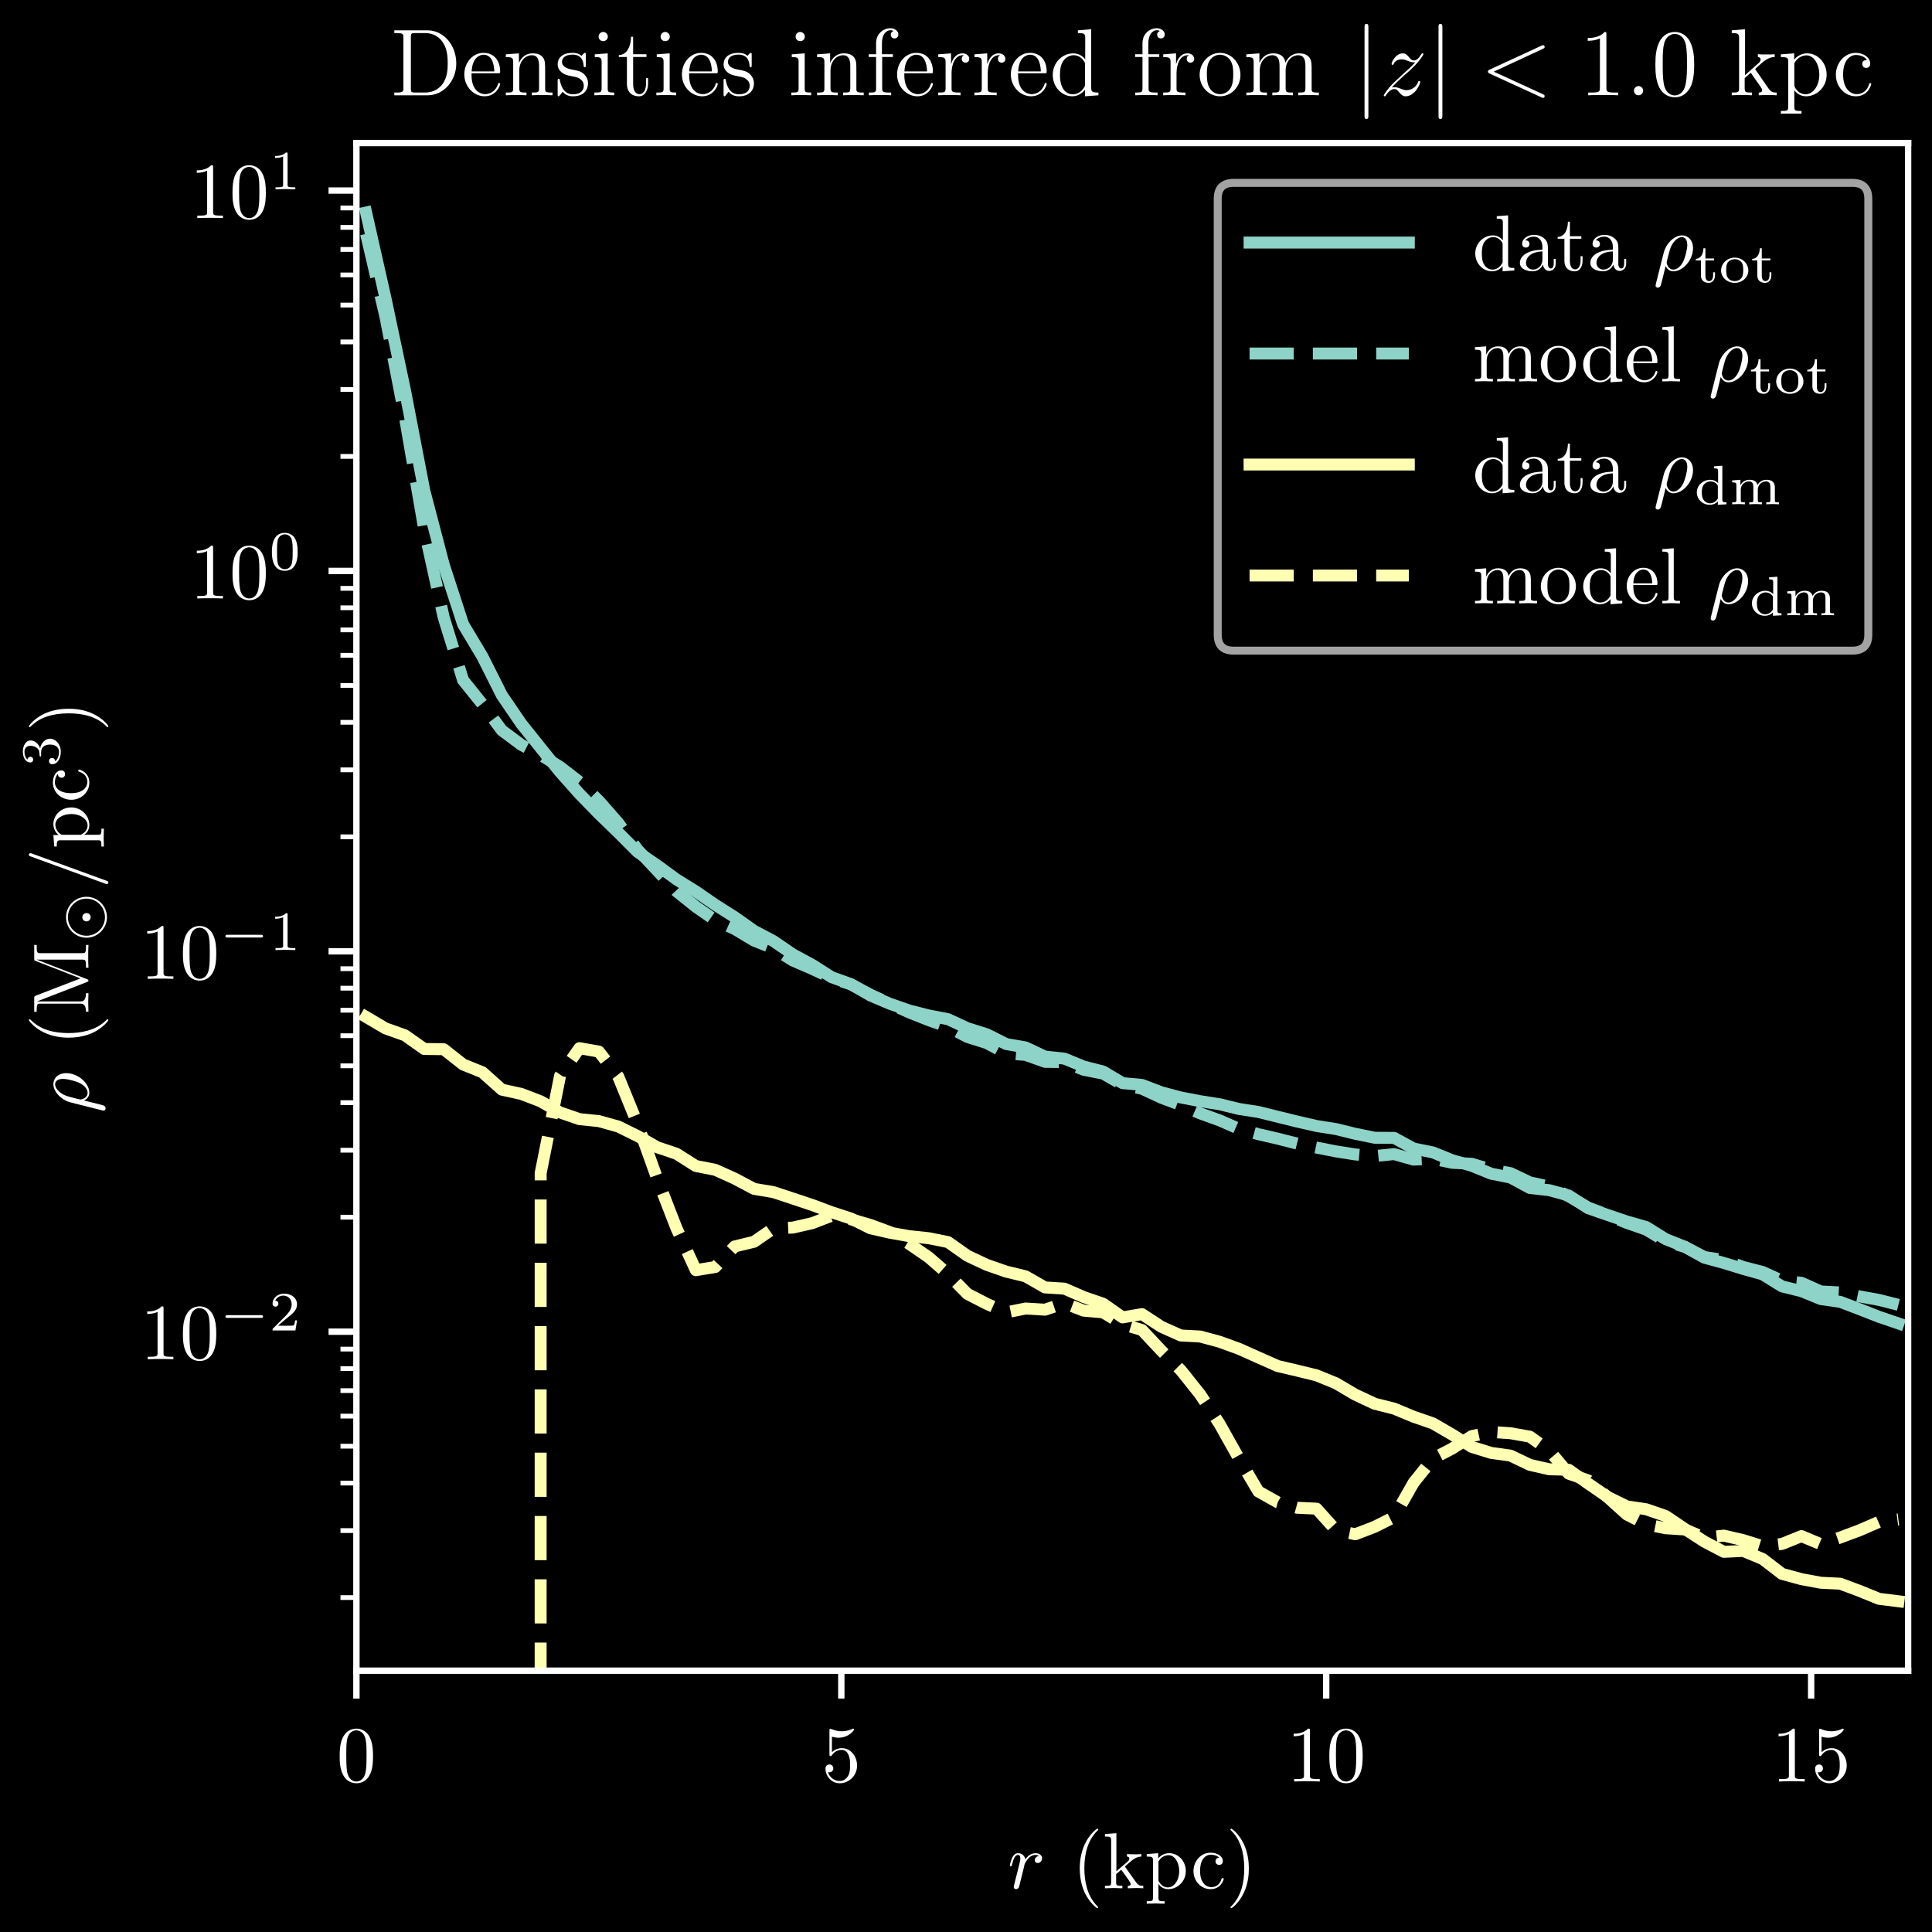 <?xml version="1.0" encoding="UTF-8" standalone="no"?>
<svg
   width="242.64pt"
   height="242.64pt"
   viewBox="0 0 242.64 242.64"
   version="1.2"
   id="svg637"
   xmlns:xlink="http://www.w3.org/1999/xlink"
   xmlns="http://www.w3.org/2000/svg"
   xmlns:svg="http://www.w3.org/2000/svg">
  <rect x="0" y="0" width="242.64" height="242.64" fill="#808080" stroke="none"/>
  <defs
     id="defs214">
    <g
       id="g197">
      <symbol
         overflow="visible"
         id="glyph0-0">
        <path
           style="stroke:none;"
           d=""
           id="path2" />
      </symbol>
      <symbol
         overflow="visible"
         id="glyph0-1">
        <path
           style="stroke:none;"
           d="M 4.578 -3.188 C 4.578 -3.984 4.531 -4.781 4.188 -5.516 C 3.734 -6.484 2.906 -6.641 2.5 -6.641 C 1.891 -6.641 1.172 -6.375 0.75 -5.453 C 0.438 -4.766 0.391 -3.984 0.391 -3.188 C 0.391 -2.438 0.422 -1.547 0.844 -0.781 C 1.266 0.016 2 0.219 2.484 0.219 C 3.016 0.219 3.781 0.016 4.219 -0.938 C 4.531 -1.625 4.578 -2.406 4.578 -3.188 Z M 2.484 0 C 2.094 0 1.5 -0.25 1.328 -1.203 C 1.219 -1.797 1.219 -2.719 1.219 -3.312 C 1.219 -3.953 1.219 -4.609 1.297 -5.141 C 1.484 -6.328 2.234 -6.422 2.484 -6.422 C 2.812 -6.422 3.469 -6.234 3.656 -5.25 C 3.766 -4.688 3.766 -3.938 3.766 -3.312 C 3.766 -2.562 3.766 -1.891 3.656 -1.25 C 3.5 -0.297 2.938 0 2.484 0 Z M 2.484 0 "
           id="path5" />
      </symbol>
      <symbol
         overflow="visible"
         id="glyph0-2">
        <path
           style="stroke:none;"
           d="M 4.469 -2 C 4.469 -3.188 3.656 -4.188 2.578 -4.188 C 2.109 -4.188 1.672 -4.031 1.312 -3.672 L 1.312 -5.625 C 1.516 -5.562 1.844 -5.5 2.156 -5.5 C 3.391 -5.5 4.094 -6.406 4.094 -6.531 C 4.094 -6.594 4.062 -6.641 3.984 -6.641 C 3.984 -6.641 3.953 -6.641 3.906 -6.609 C 3.703 -6.516 3.219 -6.312 2.547 -6.312 C 2.156 -6.312 1.688 -6.391 1.219 -6.594 C 1.141 -6.625 1.125 -6.625 1.109 -6.625 C 1 -6.625 1 -6.547 1 -6.391 L 1 -3.438 C 1 -3.266 1 -3.188 1.141 -3.188 C 1.219 -3.188 1.234 -3.203 1.281 -3.266 C 1.391 -3.422 1.75 -3.969 2.562 -3.969 C 3.078 -3.969 3.328 -3.516 3.406 -3.328 C 3.562 -2.953 3.594 -2.578 3.594 -2.078 C 3.594 -1.719 3.594 -1.125 3.344 -0.703 C 3.109 -0.312 2.734 -0.062 2.281 -0.062 C 1.562 -0.062 0.984 -0.594 0.812 -1.172 C 0.844 -1.172 0.875 -1.156 0.984 -1.156 C 1.312 -1.156 1.484 -1.406 1.484 -1.641 C 1.484 -1.891 1.312 -2.141 0.984 -2.141 C 0.844 -2.141 0.5 -2.062 0.5 -1.609 C 0.5 -0.75 1.188 0.219 2.297 0.219 C 3.453 0.219 4.469 -0.734 4.469 -2 Z M 4.469 -2 "
           id="path8" />
      </symbol>
      <symbol
         overflow="visible"
         id="glyph0-3">
        <path
           style="stroke:none;"
           d="M 2.938 -6.375 C 2.938 -6.625 2.938 -6.641 2.703 -6.641 C 2.078 -6 1.203 -6 0.891 -6 L 0.891 -5.688 C 1.094 -5.688 1.672 -5.688 2.188 -5.953 L 2.188 -0.781 C 2.188 -0.422 2.156 -0.312 1.266 -0.312 L 0.953 -0.312 L 0.953 0 C 1.297 -0.031 2.156 -0.031 2.562 -0.031 C 2.953 -0.031 3.828 -0.031 4.172 0 L 4.172 -0.312 L 3.859 -0.312 C 2.953 -0.312 2.938 -0.422 2.938 -0.781 Z M 2.938 -6.375 "
           id="path11" />
      </symbol>
      <symbol
         overflow="visible"
         id="glyph0-4">
        <path
           style="stroke:none;"
           d="M 3.297 2.391 C 3.297 2.359 3.297 2.344 3.125 2.172 C 1.891 0.922 1.562 -0.969 1.562 -2.5 C 1.562 -4.234 1.938 -5.969 3.172 -7.203 C 3.297 -7.328 3.297 -7.344 3.297 -7.375 C 3.297 -7.453 3.266 -7.484 3.203 -7.484 C 3.094 -7.484 2.203 -6.797 1.609 -5.531 C 1.109 -4.438 0.984 -3.328 0.984 -2.5 C 0.984 -1.719 1.094 -0.516 1.641 0.625 C 2.25 1.844 3.094 2.5 3.203 2.5 C 3.266 2.5 3.297 2.469 3.297 2.391 Z M 3.297 2.391 "
           id="path14" />
      </symbol>
      <symbol
         overflow="visible"
         id="glyph0-5">
        <path
           style="stroke:none;"
           d="M 1.062 -0.75 C 1.062 -0.312 0.953 -0.312 0.281 -0.312 L 0.281 0 C 0.609 -0.016 1.078 -0.031 1.359 -0.031 C 1.672 -0.031 2.062 -0.016 2.469 0 L 2.469 -0.312 C 1.797 -0.312 1.688 -0.312 1.688 -0.75 L 1.688 -1.781 L 2.328 -2.328 C 3.094 -1.281 3.516 -0.719 3.516 -0.531 C 3.516 -0.344 3.344 -0.312 3.156 -0.312 L 3.156 0 C 3.422 -0.016 4.016 -0.031 4.234 -0.031 C 4.516 -0.031 4.812 -0.016 5.094 0 L 5.094 -0.312 C 4.719 -0.312 4.5 -0.312 4.125 -0.844 L 2.859 -2.625 C 2.844 -2.641 2.797 -2.703 2.797 -2.734 C 2.797 -2.766 3.516 -3.375 3.609 -3.453 C 4.234 -3.953 4.656 -3.984 4.859 -3.984 L 4.859 -4.297 C 4.578 -4.266 4.453 -4.266 4.172 -4.266 C 3.812 -4.266 3.188 -4.281 3.047 -4.297 L 3.047 -3.984 C 3.234 -3.984 3.344 -3.875 3.344 -3.734 C 3.344 -3.531 3.203 -3.422 3.125 -3.344 L 1.719 -2.141 L 1.719 -6.922 L 0.281 -6.812 L 0.281 -6.5 C 0.984 -6.5 1.062 -6.438 1.062 -5.938 Z M 1.062 -0.75 "
           id="path17" />
      </symbol>
      <symbol
         overflow="visible"
         id="glyph0-6">
        <path
           style="stroke:none;"
           d="M 1.719 -3.75 L 1.719 -4.406 L 0.281 -4.297 L 0.281 -3.984 C 0.984 -3.984 1.062 -3.922 1.062 -3.484 L 1.062 1.172 C 1.062 1.625 0.953 1.625 0.281 1.625 L 0.281 1.938 C 0.625 1.922 1.141 1.906 1.391 1.906 C 1.672 1.906 2.172 1.922 2.516 1.938 L 2.516 1.625 C 1.859 1.625 1.75 1.625 1.75 1.172 L 1.75 -0.594 C 1.797 -0.422 2.219 0.109 2.969 0.109 C 4.156 0.109 5.188 -0.875 5.188 -2.156 C 5.188 -3.422 4.234 -4.406 3.109 -4.406 C 2.328 -4.406 1.906 -3.969 1.719 -3.75 Z M 1.75 -1.141 L 1.75 -3.359 C 2.031 -3.875 2.516 -4.156 3.031 -4.156 C 3.766 -4.156 4.359 -3.281 4.359 -2.156 C 4.359 -0.953 3.672 -0.109 2.938 -0.109 C 2.531 -0.109 2.156 -0.312 1.891 -0.719 C 1.75 -0.922 1.75 -0.938 1.75 -1.141 Z M 1.75 -1.141 "
           id="path20" />
      </symbol>
      <symbol
         overflow="visible"
         id="glyph0-7">
        <path
           style="stroke:none;"
           d="M 1.172 -2.172 C 1.172 -3.797 1.984 -4.219 2.516 -4.219 C 2.609 -4.219 3.234 -4.203 3.578 -3.844 C 3.172 -3.812 3.109 -3.516 3.109 -3.391 C 3.109 -3.125 3.297 -2.938 3.562 -2.938 C 3.828 -2.938 4.031 -3.094 4.031 -3.406 C 4.031 -4.078 3.266 -4.469 2.5 -4.469 C 1.25 -4.469 0.344 -3.391 0.344 -2.156 C 0.344 -0.875 1.328 0.109 2.484 0.109 C 3.812 0.109 4.141 -1.094 4.141 -1.188 C 4.141 -1.281 4.031 -1.281 4 -1.281 C 3.922 -1.281 3.891 -1.25 3.875 -1.188 C 3.594 -0.266 2.938 -0.141 2.578 -0.141 C 2.047 -0.141 1.172 -0.562 1.172 -2.172 Z M 1.172 -2.172 "
           id="path23" />
      </symbol>
      <symbol
         overflow="visible"
         id="glyph0-8">
        <path
           style="stroke:none;"
           d="M 2.875 -2.5 C 2.875 -3.266 2.766 -4.469 2.219 -5.609 C 1.625 -6.828 0.766 -7.484 0.672 -7.484 C 0.609 -7.484 0.562 -7.438 0.562 -7.375 C 0.562 -7.344 0.562 -7.328 0.75 -7.141 C 1.734 -6.156 2.297 -4.578 2.297 -2.5 C 2.297 -0.781 1.938 0.969 0.703 2.219 C 0.562 2.344 0.562 2.359 0.562 2.391 C 0.562 2.453 0.609 2.5 0.672 2.5 C 0.766 2.5 1.672 1.812 2.25 0.547 C 2.766 -0.547 2.875 -1.656 2.875 -2.5 Z M 2.875 -2.5 "
           id="path26" />
      </symbol>
      <symbol
         overflow="visible"
         id="glyph0-9">
        <path
           style="stroke:none;"
           d="M 3.781 -0.547 L 3.781 0.109 L 5.25 0 L 5.25 -0.312 C 4.562 -0.312 4.469 -0.375 4.469 -0.875 L 4.469 -6.922 L 3.047 -6.812 L 3.047 -6.5 C 3.734 -6.5 3.812 -6.438 3.812 -5.938 L 3.812 -3.781 C 3.531 -4.141 3.094 -4.406 2.562 -4.406 C 1.391 -4.406 0.344 -3.422 0.344 -2.141 C 0.344 -0.875 1.312 0.109 2.453 0.109 C 3.094 0.109 3.531 -0.234 3.781 -0.547 Z M 3.781 -3.219 L 3.781 -1.172 C 3.781 -1 3.781 -0.984 3.672 -0.812 C 3.375 -0.328 2.938 -0.109 2.5 -0.109 C 2.047 -0.109 1.688 -0.375 1.453 -0.75 C 1.203 -1.156 1.172 -1.719 1.172 -2.141 C 1.172 -2.5 1.188 -3.094 1.469 -3.547 C 1.688 -3.859 2.062 -4.188 2.609 -4.188 C 2.953 -4.188 3.375 -4.031 3.672 -3.594 C 3.781 -3.422 3.781 -3.406 3.781 -3.219 Z M 3.781 -3.219 "
           id="path29" />
      </symbol>
      <symbol
         overflow="visible"
         id="glyph0-10">
        <path
           style="stroke:none;"
           d="M 3.312 -0.75 C 3.359 -0.359 3.625 0.062 4.094 0.062 C 4.312 0.062 4.922 -0.078 4.922 -0.891 L 4.922 -1.453 L 4.672 -1.453 L 4.672 -0.891 C 4.672 -0.312 4.422 -0.25 4.312 -0.25 C 3.984 -0.25 3.938 -0.703 3.938 -0.75 L 3.938 -2.734 C 3.938 -3.156 3.938 -3.547 3.578 -3.922 C 3.188 -4.312 2.688 -4.469 2.219 -4.469 C 1.391 -4.469 0.703 -4 0.703 -3.344 C 0.703 -3.047 0.906 -2.875 1.172 -2.875 C 1.453 -2.875 1.625 -3.078 1.625 -3.328 C 1.625 -3.453 1.578 -3.781 1.109 -3.781 C 1.391 -4.141 1.875 -4.25 2.188 -4.25 C 2.688 -4.25 3.25 -3.859 3.25 -2.969 L 3.25 -2.609 C 2.734 -2.578 2.047 -2.547 1.422 -2.25 C 0.672 -1.906 0.422 -1.391 0.422 -0.953 C 0.422 -0.141 1.391 0.109 2.016 0.109 C 2.672 0.109 3.125 -0.297 3.312 -0.75 Z M 3.25 -2.391 L 3.25 -1.391 C 3.25 -0.453 2.531 -0.109 2.078 -0.109 C 1.594 -0.109 1.188 -0.453 1.188 -0.953 C 1.188 -1.5 1.609 -2.328 3.25 -2.391 Z M 3.25 -2.391 "
           id="path32" />
      </symbol>
      <symbol
         overflow="visible"
         id="glyph0-11">
        <path
           style="stroke:none;"
           d="M 1.719 -3.984 L 3.156 -3.984 L 3.156 -4.297 L 1.719 -4.297 L 1.719 -6.125 L 1.469 -6.125 C 1.469 -5.312 1.172 -4.25 0.188 -4.203 L 0.188 -3.984 L 1.031 -3.984 L 1.031 -1.234 C 1.031 -0.016 1.969 0.109 2.328 0.109 C 3.031 0.109 3.312 -0.594 3.312 -1.234 L 3.312 -1.797 L 3.062 -1.797 L 3.062 -1.25 C 3.062 -0.516 2.766 -0.141 2.391 -0.141 C 1.719 -0.141 1.719 -1.047 1.719 -1.219 Z M 1.719 -3.984 "
           id="path35" />
      </symbol>
      <symbol
         overflow="visible"
         id="glyph0-12">
        <path
           style="stroke:none;"
           d="M 1.094 -3.422 L 1.094 -0.75 C 1.094 -0.312 0.984 -0.312 0.312 -0.312 L 0.312 0 C 0.672 -0.016 1.172 -0.031 1.453 -0.031 C 1.703 -0.031 2.219 -0.016 2.562 0 L 2.562 -0.312 C 1.891 -0.312 1.781 -0.312 1.781 -0.75 L 1.781 -2.594 C 1.781 -3.625 2.5 -4.188 3.125 -4.188 C 3.766 -4.188 3.875 -3.656 3.875 -3.078 L 3.875 -0.75 C 3.875 -0.312 3.766 -0.312 3.094 -0.312 L 3.094 0 C 3.438 -0.016 3.953 -0.031 4.219 -0.031 C 4.469 -0.031 5 -0.016 5.328 0 L 5.328 -0.312 C 4.672 -0.312 4.562 -0.312 4.562 -0.75 L 4.562 -2.594 C 4.562 -3.625 5.266 -4.188 5.906 -4.188 C 6.531 -4.188 6.641 -3.656 6.641 -3.078 L 6.641 -0.75 C 6.641 -0.312 6.531 -0.312 5.859 -0.312 L 5.859 0 C 6.203 -0.016 6.719 -0.031 6.984 -0.031 C 7.25 -0.031 7.766 -0.016 8.109 0 L 8.109 -0.312 C 7.594 -0.312 7.344 -0.312 7.328 -0.609 L 7.328 -2.516 C 7.328 -3.375 7.328 -3.672 7.016 -4.031 C 6.875 -4.203 6.547 -4.406 5.969 -4.406 C 5.141 -4.406 4.688 -3.812 4.531 -3.422 C 4.391 -4.297 3.656 -4.406 3.203 -4.406 C 2.469 -4.406 2 -3.984 1.719 -3.359 L 1.719 -4.406 L 0.312 -4.297 L 0.312 -3.984 C 1.016 -3.984 1.094 -3.922 1.094 -3.422 Z M 1.094 -3.422 "
           id="path38" />
      </symbol>
      <symbol
         overflow="visible"
         id="glyph0-13">
        <path
           style="stroke:none;"
           d="M 4.688 -2.141 C 4.688 -3.406 3.703 -4.469 2.5 -4.469 C 1.25 -4.469 0.281 -3.375 0.281 -2.141 C 0.281 -0.844 1.312 0.109 2.484 0.109 C 3.688 0.109 4.688 -0.875 4.688 -2.141 Z M 2.5 -0.141 C 2.062 -0.141 1.625 -0.344 1.359 -0.812 C 1.109 -1.25 1.109 -1.859 1.109 -2.219 C 1.109 -2.609 1.109 -3.141 1.344 -3.578 C 1.609 -4.031 2.078 -4.25 2.484 -4.25 C 2.922 -4.25 3.344 -4.031 3.609 -3.594 C 3.875 -3.172 3.875 -2.594 3.875 -2.219 C 3.875 -1.859 3.875 -1.312 3.656 -0.875 C 3.422 -0.422 2.984 -0.141 2.5 -0.141 Z M 2.5 -0.141 "
           id="path41" />
      </symbol>
      <symbol
         overflow="visible"
         id="glyph0-14">
        <path
           style="stroke:none;"
           d="M 1.109 -2.516 C 1.172 -4 2.016 -4.25 2.359 -4.25 C 3.375 -4.25 3.484 -2.906 3.484 -2.516 Z M 1.109 -2.297 L 3.891 -2.297 C 4.109 -2.297 4.141 -2.297 4.141 -2.516 C 4.141 -3.5 3.594 -4.469 2.359 -4.469 C 1.203 -4.469 0.281 -3.438 0.281 -2.188 C 0.281 -0.859 1.328 0.109 2.469 0.109 C 3.688 0.109 4.141 -1 4.141 -1.188 C 4.141 -1.281 4.062 -1.312 4 -1.312 C 3.922 -1.312 3.891 -1.25 3.875 -1.172 C 3.531 -0.141 2.625 -0.141 2.531 -0.141 C 2.031 -0.141 1.641 -0.438 1.406 -0.812 C 1.109 -1.281 1.109 -1.938 1.109 -2.297 Z M 1.109 -2.297 "
           id="path44" />
      </symbol>
      <symbol
         overflow="visible"
         id="glyph0-15">
        <path
           style="stroke:none;"
           d="M 1.766 -6.922 L 0.328 -6.812 L 0.328 -6.5 C 1.031 -6.5 1.109 -6.438 1.109 -5.938 L 1.109 -0.75 C 1.109 -0.312 1 -0.312 0.328 -0.312 L 0.328 0 C 0.656 -0.016 1.188 -0.031 1.438 -0.031 C 1.688 -0.031 2.172 -0.016 2.547 0 L 2.547 -0.312 C 1.875 -0.312 1.766 -0.312 1.766 -0.75 Z M 1.766 -6.922 "
           id="path47" />
      </symbol>
      <symbol
         overflow="visible"
         id="glyph1-0">
        <path
           style="stroke:none;"
           d=""
           id="path50" />
      </symbol>
      <symbol
         overflow="visible"
         id="glyph1-1">
        <path
           style="stroke:none;"
           d="M 0.875 -0.594 C 0.844 -0.438 0.781 -0.203 0.781 -0.156 C 0.781 0.016 0.922 0.109 1.078 0.109 C 1.203 0.109 1.375 0.031 1.453 -0.172 C 1.469 -0.203 1.797 -1.562 1.844 -1.75 C 1.922 -2.078 2.109 -2.766 2.156 -3.047 C 2.203 -3.172 2.484 -3.641 2.719 -3.859 C 2.797 -3.922 3.094 -4.188 3.516 -4.188 C 3.781 -4.188 3.922 -4.062 3.938 -4.062 C 3.641 -4.016 3.422 -3.781 3.422 -3.516 C 3.422 -3.359 3.531 -3.172 3.797 -3.172 C 4.062 -3.172 4.344 -3.406 4.344 -3.766 C 4.344 -4.109 4.031 -4.406 3.516 -4.406 C 2.875 -4.406 2.438 -3.922 2.25 -3.641 C 2.156 -4.094 1.797 -4.406 1.328 -4.406 C 0.875 -4.406 0.688 -4.016 0.594 -3.844 C 0.422 -3.5 0.297 -2.906 0.297 -2.875 C 0.297 -2.766 0.391 -2.766 0.406 -2.766 C 0.516 -2.766 0.516 -2.781 0.578 -3 C 0.75 -3.703 0.953 -4.188 1.312 -4.188 C 1.469 -4.188 1.609 -4.109 1.609 -3.734 C 1.609 -3.516 1.578 -3.406 1.453 -2.891 Z M 0.875 -0.594 "
           id="path53" />
      </symbol>
      <symbol
         overflow="visible"
         id="glyph1-2">
        <path
           style="stroke:none;"
           d="M 0.328 1.719 C 0.297 1.844 0.297 1.859 0.297 1.891 C 0.297 2.031 0.406 2.156 0.578 2.156 C 0.781 2.156 0.906 1.969 0.922 1.938 C 0.984 1.859 1.297 0.516 1.562 -0.562 C 1.766 -0.156 2.078 0.109 2.547 0.109 C 3.719 0.109 5 -1.297 5 -2.781 C 5 -3.844 4.344 -4.406 3.625 -4.406 C 2.656 -4.406 1.609 -3.406 1.312 -2.188 Z M 2.547 -0.109 C 1.844 -0.109 1.688 -0.906 1.688 -1 C 1.688 -1.031 1.734 -1.234 1.766 -1.359 C 2.047 -2.484 2.141 -2.844 2.359 -3.234 C 2.797 -3.969 3.297 -4.188 3.594 -4.188 C 3.969 -4.188 4.281 -3.891 4.281 -3.203 C 4.281 -2.656 4 -1.547 3.734 -1.062 C 3.406 -0.422 2.922 -0.109 2.547 -0.109 Z M 2.547 -0.109 "
           id="path56" />
      </symbol>
      <symbol
         overflow="visible"
         id="glyph2-0">
        <path
           style="stroke:none;"
           d=""
           id="path59" />
      </symbol>
      <symbol
         overflow="visible"
         id="glyph2-1">
        <path
           style="stroke:none;"
           d="M 5.188 -1.578 C 5.297 -1.578 5.469 -1.578 5.469 -1.734 C 5.469 -1.922 5.297 -1.922 5.188 -1.922 L 1.031 -1.922 C 0.922 -1.922 0.75 -1.922 0.75 -1.75 C 0.75 -1.578 0.906 -1.578 1.031 -1.578 Z M 5.188 -1.578 "
           id="path62" />
      </symbol>
      <symbol
         overflow="visible"
         id="glyph3-0">
        <path
           style="stroke:none;"
           d=""
           id="path65" />
      </symbol>
      <symbol
         overflow="visible"
         id="glyph3-1">
        <path
           style="stroke:none;"
           d="M 3.516 -1.266 L 3.281 -1.266 C 3.266 -1.109 3.188 -0.703 3.094 -0.641 C 3.047 -0.594 2.516 -0.594 2.406 -0.594 L 1.125 -0.594 C 1.859 -1.234 2.109 -1.438 2.516 -1.766 C 3.031 -2.172 3.516 -2.609 3.516 -3.266 C 3.516 -4.109 2.781 -4.625 1.891 -4.625 C 1.031 -4.625 0.438 -4.016 0.438 -3.375 C 0.438 -3.031 0.734 -2.984 0.812 -2.984 C 0.969 -2.984 1.172 -3.109 1.172 -3.359 C 1.172 -3.484 1.125 -3.734 0.766 -3.734 C 0.984 -4.219 1.453 -4.375 1.781 -4.375 C 2.484 -4.375 2.844 -3.828 2.844 -3.266 C 2.844 -2.656 2.406 -2.188 2.188 -1.938 L 0.516 -0.266 C 0.438 -0.203 0.438 -0.188 0.438 0 L 3.312 0 Z M 3.516 -1.266 "
           id="path68" />
      </symbol>
      <symbol
         overflow="visible"
         id="glyph3-2">
        <path
           style="stroke:none;"
           d="M 2.328 -4.438 C 2.328 -4.625 2.328 -4.625 2.125 -4.625 C 1.672 -4.188 1.047 -4.188 0.766 -4.188 L 0.766 -3.938 C 0.922 -3.938 1.391 -3.938 1.766 -4.125 L 1.766 -0.578 C 1.766 -0.344 1.766 -0.25 1.078 -0.25 L 0.812 -0.25 L 0.812 0 C 0.938 0 1.797 -0.031 2.047 -0.031 C 2.266 -0.031 3.141 0 3.297 0 L 3.297 -0.25 L 3.031 -0.25 C 2.328 -0.25 2.328 -0.344 2.328 -0.578 Z M 2.328 -4.438 "
           id="path71" />
      </symbol>
      <symbol
         overflow="visible"
         id="glyph3-3">
        <path
           style="stroke:none;"
           d="M 3.594 -2.219 C 3.594 -2.984 3.5 -3.547 3.188 -4.031 C 2.969 -4.344 2.531 -4.625 1.984 -4.625 C 0.359 -4.625 0.359 -2.719 0.359 -2.219 C 0.359 -1.719 0.359 0.141 1.984 0.141 C 3.594 0.141 3.594 -1.719 3.594 -2.219 Z M 1.984 -0.062 C 1.656 -0.062 1.234 -0.25 1.094 -0.812 C 1 -1.219 1 -1.797 1 -2.312 C 1 -2.828 1 -3.359 1.094 -3.734 C 1.25 -4.281 1.688 -4.438 1.984 -4.438 C 2.359 -4.438 2.719 -4.203 2.844 -3.797 C 2.953 -3.422 2.969 -2.922 2.969 -2.312 C 2.969 -1.797 2.969 -1.281 2.875 -0.844 C 2.734 -0.203 2.266 -0.062 1.984 -0.062 Z M 1.984 -0.062 "
           id="path74" />
      </symbol>
      <symbol
         overflow="visible"
         id="glyph3-4">
        <path
           style="stroke:none;"
           d="M 1.406 -2.75 L 2.484 -2.75 L 2.484 -3 L 1.406 -3 L 1.406 -4.281 L 1.156 -4.281 C 1.156 -3.656 0.875 -2.969 0.203 -2.953 L 0.203 -2.75 L 0.844 -2.75 L 0.844 -0.875 C 0.844 -0.094 1.438 0.062 1.828 0.062 C 2.297 0.062 2.609 -0.328 2.609 -0.875 L 2.609 -1.266 L 2.375 -1.266 L 2.375 -0.891 C 2.375 -0.406 2.156 -0.156 1.875 -0.156 C 1.406 -0.156 1.406 -0.734 1.406 -0.859 Z M 1.406 -2.75 "
           id="path77" />
      </symbol>
      <symbol
         overflow="visible"
         id="glyph3-5">
        <path
           style="stroke:none;"
           d="M 3.688 -1.484 C 3.688 -2.359 2.938 -3.109 1.984 -3.109 C 1.016 -3.109 0.266 -2.359 0.266 -1.484 C 0.266 -0.625 1.031 0.062 1.984 0.062 C 2.922 0.062 3.688 -0.625 3.688 -1.484 Z M 1.984 -0.156 C 1.719 -0.156 1.344 -0.234 1.109 -0.578 C 0.922 -0.859 0.906 -1.219 0.906 -1.547 C 0.906 -1.844 0.906 -2.266 1.156 -2.562 C 1.328 -2.766 1.625 -2.906 1.984 -2.906 C 2.391 -2.906 2.688 -2.719 2.844 -2.5 C 3.031 -2.234 3.047 -1.875 3.047 -1.547 C 3.047 -1.219 3.031 -0.844 2.828 -0.562 C 2.641 -0.297 2.328 -0.156 1.984 -0.156 Z M 1.984 -0.156 "
           id="path80" />
      </symbol>
      <symbol
         overflow="visible"
         id="glyph3-6">
        <path
           style="stroke:none;"
           d="M 2.484 -4.766 L 2.484 -4.516 C 2.953 -4.516 3 -4.453 3 -4.125 L 3 -2.672 C 2.75 -2.922 2.406 -3.078 2.031 -3.078 C 1.094 -3.078 0.328 -2.375 0.328 -1.5 C 0.328 -0.625 1.062 0.062 1.938 0.062 C 2.516 0.062 2.859 -0.234 2.969 -0.359 L 2.969 0.062 L 4.047 0 L 4.047 -0.25 C 3.578 -0.25 3.531 -0.297 3.531 -0.641 L 3.531 -4.844 Z M 2.969 -0.734 C 2.797 -0.406 2.438 -0.125 1.984 -0.125 C 1.594 -0.125 1.312 -0.359 1.172 -0.562 C 1.031 -0.766 0.953 -1.047 0.953 -1.484 C 0.953 -1.656 0.953 -2.172 1.234 -2.5 C 1.516 -2.812 1.859 -2.875 2.062 -2.875 C 2.391 -2.875 2.703 -2.719 2.891 -2.469 C 2.969 -2.359 2.969 -2.359 2.969 -2.219 Z M 2.969 -0.734 "
           id="path83" />
      </symbol>
      <symbol
         overflow="visible"
         id="glyph3-7">
        <path
           style="stroke:none;"
           d="M 5.734 -2.109 C 5.734 -2.719 5.422 -3.078 4.688 -3.078 C 4.125 -3.078 3.75 -2.781 3.562 -2.422 C 3.422 -2.922 3.047 -3.078 2.547 -3.078 C 1.969 -3.078 1.609 -2.766 1.406 -2.391 L 1.406 -3.078 L 0.375 -3 L 0.375 -2.75 C 0.844 -2.75 0.906 -2.703 0.906 -2.359 L 0.906 -0.547 C 0.906 -0.25 0.828 -0.25 0.375 -0.25 L 0.375 0 C 0.391 0 0.875 -0.031 1.172 -0.031 C 1.422 -0.031 1.906 0 1.969 0 L 1.969 -0.25 C 1.516 -0.25 1.453 -0.25 1.453 -0.547 L 1.453 -1.812 C 1.453 -2.531 2.031 -2.875 2.484 -2.875 C 2.969 -2.875 3.031 -2.5 3.031 -2.141 L 3.031 -0.547 C 3.031 -0.25 2.969 -0.25 2.516 -0.25 L 2.516 0 C 2.531 0 3.016 -0.031 3.312 -0.031 C 3.562 -0.031 4.047 0 4.109 0 L 4.109 -0.25 C 3.656 -0.25 3.594 -0.25 3.594 -0.547 L 3.594 -1.812 C 3.594 -2.531 4.172 -2.875 4.625 -2.875 C 5.109 -2.875 5.172 -2.5 5.172 -2.141 L 5.172 -0.547 C 5.172 -0.25 5.109 -0.25 4.656 -0.25 L 4.656 0 C 4.672 0 5.156 -0.031 5.453 -0.031 C 5.703 -0.031 6.188 0 6.25 0 L 6.25 -0.25 C 5.797 -0.25 5.734 -0.25 5.734 -0.547 Z M 5.734 -2.109 "
           id="path86" />
      </symbol>
      <symbol
         overflow="visible"
         id="glyph4-0">
        <path
           style="stroke:none;"
           d=""
           id="path89" />
      </symbol>
      <symbol
         overflow="visible"
         id="glyph4-1">
        <path
           style="stroke:none;"
           d="M 1.719 -0.328 C 1.844 -0.297 1.859 -0.297 1.891 -0.297 C 2.031 -0.297 2.156 -0.406 2.156 -0.578 C 2.156 -0.781 1.969 -0.906 1.938 -0.922 C 1.859 -0.984 0.516 -1.297 -0.562 -1.562 C -0.156 -1.766 0.109 -2.078 0.109 -2.547 C 0.109 -3.719 -1.297 -5 -2.781 -5 C -3.844 -5 -4.406 -4.344 -4.406 -3.625 C -4.406 -2.656 -3.406 -1.609 -2.188 -1.312 Z M -0.109 -2.547 C -0.109 -1.844 -0.906 -1.688 -1 -1.688 C -1.031 -1.688 -1.234 -1.734 -1.359 -1.766 C -2.484 -2.047 -2.844 -2.141 -3.234 -2.359 C -3.969 -2.797 -4.188 -3.297 -4.188 -3.594 C -4.188 -3.969 -3.891 -4.281 -3.203 -4.281 C -2.656 -4.281 -1.547 -4 -1.062 -3.734 C -0.422 -3.406 -0.109 -2.922 -0.109 -2.547 Z M -0.109 -2.547 "
           id="path92" />
      </symbol>
      <symbol
         overflow="visible"
         id="glyph4-2">
        <path
           style="stroke:none;"
           d="M -7.094 -4.375 C -7.234 -4.422 -7.266 -4.422 -7.281 -4.422 C -7.391 -4.422 -7.484 -4.344 -7.484 -4.234 C -7.484 -4.156 -7.453 -4.094 -7.391 -4.062 L 2.109 -0.594 C 2.25 -0.547 2.281 -0.547 2.297 -0.547 C 2.406 -0.547 2.5 -0.641 2.5 -0.75 C 2.5 -0.875 2.422 -0.906 2.25 -0.969 Z M -7.094 -4.375 "
           id="path95" />
      </symbol>
      <symbol
         overflow="visible"
         id="glyph5-0">
        <path
           style="stroke:none;"
           d=""
           id="path98" />
      </symbol>
      <symbol
         overflow="visible"
         id="glyph5-1">
        <path
           style="stroke:none;"
           d="M 2.391 -3.297 C 2.359 -3.297 2.344 -3.297 2.172 -3.125 C 0.922 -1.891 -0.969 -1.562 -2.5 -1.562 C -4.234 -1.562 -5.969 -1.938 -7.203 -3.172 C -7.328 -3.297 -7.344 -3.297 -7.375 -3.297 C -7.453 -3.297 -7.484 -3.266 -7.484 -3.203 C -7.484 -3.094 -6.797 -2.203 -5.531 -1.609 C -4.438 -1.109 -3.328 -0.984 -2.5 -0.984 C -1.719 -0.984 -0.516 -1.094 0.625 -1.641 C 1.844 -2.25 2.5 -3.094 2.5 -3.203 C 2.5 -3.266 2.469 -3.297 2.391 -3.297 Z M 2.391 -3.297 "
           id="path101" />
      </symbol>
      <symbol
         overflow="visible"
         id="glyph5-2">
        <path
           style="stroke:none;"
           d="M -6.594 -2.406 C -6.812 -2.312 -6.812 -2.281 -6.812 -2.047 L -6.812 -0.375 L -6.5 -0.375 L -6.5 -0.609 C -6.5 -1.375 -6.391 -1.391 -6.031 -1.391 L -1.047 -1.391 C -0.781 -1.391 -0.312 -1.391 -0.312 -0.375 L 0 -0.375 C -0.016 -0.719 -0.031 -1.203 -0.031 -1.531 C -0.031 -1.859 -0.016 -2.359 0 -2.703 L -0.312 -2.703 C -0.312 -1.672 -0.781 -1.672 -1.047 -1.672 L -6.422 -1.672 L -6.422 -1.688 L -0.219 -4.094 C -0.094 -4.141 0 -4.188 0 -4.281 C 0 -4.391 -0.078 -4.422 -0.188 -4.469 L -6.5 -6.922 L -0.781 -6.922 C -0.422 -6.922 -0.312 -6.906 -0.312 -6.141 L -0.312 -5.906 L 0 -5.906 C -0.031 -6.266 -0.031 -6.953 -0.031 -7.344 C -0.031 -7.719 -0.031 -8.391 0 -8.766 L -0.312 -8.766 L -0.312 -8.516 C -0.312 -7.75 -0.422 -7.734 -0.781 -7.734 L -6.031 -7.734 C -6.391 -7.734 -6.5 -7.75 -6.5 -8.516 L -6.5 -8.766 L -6.812 -8.766 L -6.812 -7.078 C -6.812 -6.812 -6.797 -6.812 -6.625 -6.75 L -1 -4.562 Z M -6.594 -2.406 "
           id="path104" />
      </symbol>
      <symbol
         overflow="visible"
         id="glyph5-3">
        <path
           style="stroke:none;"
           d="M -3.75 -1.719 L -4.406 -1.719 L -4.297 -0.281 L -3.984 -0.281 C -3.984 -0.984 -3.922 -1.062 -3.484 -1.062 L 1.172 -1.062 C 1.625 -1.062 1.625 -0.953 1.625 -0.281 L 1.938 -0.281 C 1.922 -0.625 1.906 -1.141 1.906 -1.391 C 1.906 -1.672 1.922 -2.172 1.938 -2.516 L 1.625 -2.516 C 1.625 -1.859 1.625 -1.75 1.172 -1.75 L -0.594 -1.75 C -0.422 -1.797 0.109 -2.219 0.109 -2.969 C 0.109 -4.156 -0.875 -5.188 -2.156 -5.188 C -3.422 -5.188 -4.406 -4.234 -4.406 -3.109 C -4.406 -2.328 -3.969 -1.906 -3.75 -1.719 Z M -1.141 -1.75 L -3.359 -1.75 C -3.875 -2.031 -4.156 -2.516 -4.156 -3.031 C -4.156 -3.766 -3.281 -4.359 -2.156 -4.359 C -0.953 -4.359 -0.109 -3.672 -0.109 -2.938 C -0.109 -2.531 -0.312 -2.156 -0.719 -1.891 C -0.922 -1.75 -0.938 -1.75 -1.141 -1.75 Z M -1.141 -1.75 "
           id="path107" />
      </symbol>
      <symbol
         overflow="visible"
         id="glyph5-4">
        <path
           style="stroke:none;"
           d="M -2.172 -1.172 C -3.797 -1.172 -4.219 -1.984 -4.219 -2.516 C -4.219 -2.609 -4.203 -3.234 -3.844 -3.578 C -3.812 -3.172 -3.516 -3.109 -3.391 -3.109 C -3.125 -3.109 -2.938 -3.297 -2.938 -3.562 C -2.938 -3.828 -3.094 -4.031 -3.406 -4.031 C -4.078 -4.031 -4.469 -3.266 -4.469 -2.5 C -4.469 -1.25 -3.391 -0.344 -2.156 -0.344 C -0.875 -0.344 0.109 -1.328 0.109 -2.484 C 0.109 -3.812 -1.094 -4.141 -1.188 -4.141 C -1.281 -4.141 -1.281 -4.031 -1.281 -4 C -1.281 -3.922 -1.25 -3.891 -1.188 -3.875 C -0.266 -3.594 -0.141 -2.938 -0.141 -2.578 C -0.141 -2.047 -0.562 -1.172 -2.172 -1.172 Z M -2.172 -1.172 "
           id="path110" />
      </symbol>
      <symbol
         overflow="visible"
         id="glyph5-5">
        <path
           style="stroke:none;"
           d="M -2.5 -2.875 C -3.266 -2.875 -4.469 -2.766 -5.609 -2.219 C -6.828 -1.625 -7.484 -0.766 -7.484 -0.672 C -7.484 -0.609 -7.438 -0.562 -7.375 -0.562 C -7.344 -0.562 -7.328 -0.562 -7.141 -0.75 C -6.156 -1.734 -4.578 -2.297 -2.5 -2.297 C -0.781 -2.297 0.969 -1.938 2.219 -0.703 C 2.344 -0.562 2.359 -0.562 2.391 -0.562 C 2.453 -0.562 2.5 -0.609 2.5 -0.672 C 2.5 -0.766 1.812 -1.672 0.547 -2.25 C -0.547 -2.766 -1.656 -2.875 -2.5 -2.875 Z M -2.5 -2.875 "
           id="path113" />
      </symbol>
      <symbol
         overflow="visible"
         id="glyph6-0">
        <path
           style="stroke:none;"
           d=""
           id="path116" />
      </symbol>
      <symbol
         overflow="visible"
         id="glyph6-1">
        <path
           style="stroke:none;"
           d="M -1.734 -5.672 C -3.172 -5.672 -4.312 -4.516 -4.312 -3.109 C -4.312 -1.688 -3.156 -0.531 -1.75 -0.531 C -0.328 -0.531 0.828 -1.703 0.828 -3.109 C 0.828 -4.531 -0.344 -5.672 -1.734 -5.672 Z M 0.578 -3.109 C 0.578 -1.812 -0.469 -0.781 -1.734 -0.781 C -3.031 -0.781 -4.078 -1.828 -4.078 -3.109 C -4.078 -4.406 -3.016 -5.438 -1.75 -5.438 C -0.453 -5.438 0.578 -4.391 0.578 -3.109 Z M -1.734 -3.625 C -2.031 -3.625 -2.266 -3.391 -2.266 -3.109 C -2.266 -2.797 -2.016 -2.578 -1.75 -2.578 C -1.453 -2.578 -1.219 -2.828 -1.219 -3.109 C -1.219 -3.422 -1.469 -3.625 -1.734 -3.625 Z M -1.734 -3.625 "
           id="path119" />
      </symbol>
      <symbol
         overflow="visible"
         id="glyph7-0">
        <path
           style="stroke:none;"
           d=""
           id="path122" />
      </symbol>
      <symbol
         overflow="visible"
         id="glyph7-1">
        <path
           style="stroke:none;"
           d="M -2.328 -1.906 C -2.328 -2.453 -1.953 -2.844 -1.203 -2.844 C -0.344 -2.844 -0.078 -2.328 -0.078 -1.938 C -0.078 -1.656 -0.156 -1.031 -0.578 -0.75 C -0.578 -1.078 -0.812 -1.156 -0.969 -1.156 C -1.188 -1.156 -1.344 -0.984 -1.344 -0.766 C -1.344 -0.578 -1.219 -0.375 -0.938 -0.375 C -0.281 -0.375 0.141 -1.094 0.141 -1.938 C 0.141 -2.906 -0.516 -3.578 -1.203 -3.578 C -1.75 -3.578 -2.297 -3.141 -2.453 -2.375 C -2.719 -3.094 -3.234 -3.359 -3.672 -3.359 C -4.219 -3.359 -4.625 -2.734 -4.625 -1.953 C -4.625 -1.188 -4.25 -0.594 -3.688 -0.594 C -3.453 -0.594 -3.328 -0.75 -3.328 -0.953 C -3.328 -1.172 -3.484 -1.312 -3.672 -1.312 C -3.875 -1.312 -4.031 -1.172 -4.047 -0.953 C -4.344 -1.203 -4.422 -1.672 -4.422 -1.938 C -4.422 -2.25 -4.266 -2.688 -3.672 -2.688 C -3.375 -2.688 -3.047 -2.594 -2.844 -2.406 C -2.578 -2.188 -2.562 -1.984 -2.531 -1.641 C -2.516 -1.469 -2.516 -1.453 -2.516 -1.422 C -2.516 -1.406 -2.5 -1.344 -2.422 -1.344 C -2.328 -1.344 -2.328 -1.406 -2.328 -1.531 Z M -2.328 -1.906 "
           id="path125" />
      </symbol>
      <symbol
         overflow="visible"
         id="glyph8-0">
        <path
           style="stroke:none;"
           d=""
           id="path128" />
      </symbol>
      <symbol
         overflow="visible"
         id="glyph8-1">
        <path
           style="stroke:none;"
           d="M 0.5 -8.156 L 0.5 -7.812 L 0.734 -7.812 C 1.609 -7.812 1.641 -7.703 1.641 -7.25 L 1.641 -0.906 C 1.641 -0.469 1.609 -0.344 0.734 -0.344 L 0.5 -0.344 L 0.5 0 L 4.688 0 C 6.688 0 8.281 -1.797 8.281 -4 C 8.281 -6.312 6.672 -8.156 4.688 -8.156 Z M 3.125 -0.344 C 2.609 -0.344 2.578 -0.438 2.578 -0.828 L 2.578 -7.344 C 2.578 -7.734 2.609 -7.812 3.125 -7.812 L 4.391 -7.812 C 5.375 -7.812 6.172 -7.344 6.656 -6.547 C 7.203 -5.703 7.203 -4.5 7.203 -4.016 C 7.203 -3.344 7.188 -2.219 6.5 -1.344 C 6.109 -0.844 5.391 -0.344 4.391 -0.344 Z M 3.125 -0.344 "
           id="path131" />
      </symbol>
      <symbol
         overflow="visible"
         id="glyph8-2">
        <path
           style="stroke:none;"
           d="M 4.578 -2.766 C 4.844 -2.766 4.859 -2.766 4.859 -3 C 4.859 -4.203 4.219 -5.328 2.766 -5.328 C 1.406 -5.328 0.359 -4.094 0.359 -2.625 C 0.359 -1.047 1.578 0.125 2.906 0.125 C 4.328 0.125 4.859 -1.172 4.859 -1.422 C 4.859 -1.5 4.812 -1.547 4.734 -1.547 C 4.641 -1.547 4.609 -1.484 4.594 -1.422 C 4.281 -0.422 3.484 -0.141 2.969 -0.141 C 2.469 -0.141 1.266 -0.484 1.266 -2.547 L 1.266 -2.766 Z M 1.281 -3 C 1.375 -4.875 2.422 -5.094 2.766 -5.094 C 4.047 -5.094 4.109 -3.406 4.125 -3 Z M 1.281 -3 "
           id="path134" />
      </symbol>
      <symbol
         overflow="visible"
         id="glyph8-3">
        <path
           style="stroke:none;"
           d="M 5.312 -2.906 C 5.312 -4.016 5.312 -4.344 5.047 -4.734 C 4.703 -5.203 4.141 -5.266 3.734 -5.266 C 2.562 -5.266 2.109 -4.281 2.016 -4.047 L 2.016 -5.266 L 0.375 -5.141 L 0.375 -4.797 C 1.188 -4.797 1.297 -4.703 1.297 -4.125 L 1.297 -0.891 C 1.297 -0.344 1.156 -0.344 0.375 -0.344 L 0.375 0 C 0.688 -0.031 1.344 -0.031 1.672 -0.031 C 2.016 -0.031 2.672 -0.031 2.969 0 L 2.969 -0.344 C 2.219 -0.344 2.062 -0.344 2.062 -0.891 L 2.062 -3.109 C 2.062 -4.359 2.891 -5.031 3.641 -5.031 C 4.375 -5.031 4.547 -4.422 4.547 -3.688 L 4.547 -0.891 C 4.547 -0.344 4.406 -0.344 3.641 -0.344 L 3.641 0 C 3.938 -0.031 4.594 -0.031 4.922 -0.031 C 5.266 -0.031 5.922 -0.031 6.234 0 L 6.234 -0.344 C 5.625 -0.344 5.328 -0.344 5.312 -0.703 Z M 5.312 -2.906 "
           id="path137" />
      </symbol>
      <symbol
         overflow="visible"
         id="glyph8-4">
        <path
           style="stroke:none;"
           d="M 3.922 -5.062 C 3.922 -5.266 3.922 -5.328 3.797 -5.328 C 3.703 -5.328 3.484 -5.062 3.391 -4.953 C 3.031 -5.266 2.656 -5.328 2.266 -5.328 C 0.828 -5.328 0.391 -4.547 0.391 -3.891 C 0.391 -3.75 0.391 -3.328 0.844 -2.922 C 1.234 -2.578 1.641 -2.5 2.188 -2.391 C 2.844 -2.266 3 -2.219 3.297 -1.984 C 3.516 -1.812 3.672 -1.547 3.672 -1.203 C 3.672 -0.688 3.375 -0.125 2.312 -0.125 C 1.531 -0.125 0.953 -0.578 0.688 -1.766 C 0.641 -1.984 0.641 -2 0.641 -2.016 C 0.609 -2.062 0.562 -2.062 0.531 -2.062 C 0.391 -2.062 0.391 -2 0.391 -1.781 L 0.391 -0.156 C 0.391 0.062 0.391 0.125 0.516 0.125 C 0.578 0.125 0.578 0.109 0.781 -0.141 C 0.844 -0.234 0.844 -0.25 1.031 -0.438 C 1.484 0.125 2.125 0.125 2.328 0.125 C 3.578 0.125 4.203 -0.578 4.203 -1.516 C 4.203 -2.156 3.812 -2.547 3.703 -2.656 C 3.281 -3.031 2.953 -3.094 2.156 -3.234 C 1.812 -3.312 0.938 -3.484 0.938 -4.203 C 0.938 -4.562 1.188 -5.109 2.266 -5.109 C 3.562 -5.109 3.641 -4 3.656 -3.641 C 3.672 -3.531 3.75 -3.531 3.797 -3.531 C 3.922 -3.531 3.922 -3.594 3.922 -3.812 Z M 3.922 -5.062 "
           id="path140" />
      </symbol>
      <symbol
         overflow="visible"
         id="glyph8-5">
        <path
           style="stroke:none;"
           d="M 2.078 -7.359 C 2.078 -7.672 1.828 -7.953 1.5 -7.953 C 1.188 -7.953 0.922 -7.703 0.922 -7.375 C 0.922 -7.016 1.203 -6.797 1.5 -6.797 C 1.859 -6.797 2.078 -7.094 2.078 -7.359 Z M 0.438 -5.141 L 0.438 -4.797 C 1.188 -4.797 1.297 -4.719 1.297 -4.141 L 1.297 -0.891 C 1.297 -0.344 1.172 -0.344 0.391 -0.344 L 0.391 0 C 0.734 -0.031 1.297 -0.031 1.656 -0.031 C 1.781 -0.031 2.469 -0.031 2.875 0 L 2.875 -0.344 C 2.109 -0.344 2.062 -0.406 2.062 -0.875 L 2.062 -5.266 Z M 0.438 -5.141 "
           id="path143" />
      </symbol>
      <symbol
         overflow="visible"
         id="glyph8-6">
        <path
           style="stroke:none;"
           d="M 2.016 -4.812 L 3.688 -4.812 L 3.688 -5.156 L 2.016 -5.156 L 2.016 -7.344 L 1.75 -7.344 C 1.734 -6.234 1.297 -5.078 0.219 -5.047 L 0.219 -4.812 L 1.234 -4.812 L 1.234 -1.484 C 1.234 -0.156 2.109 0.125 2.75 0.125 C 3.5 0.125 3.891 -0.625 3.891 -1.484 L 3.891 -2.156 L 3.641 -2.156 L 3.641 -1.5 C 3.641 -0.641 3.281 -0.141 2.828 -0.141 C 2.016 -0.141 2.016 -1.25 2.016 -1.453 Z M 2.016 -4.812 "
           id="path146" />
      </symbol>
      <symbol
         overflow="visible"
         id="glyph8-7">
        <path
           style="stroke:none;"
           d="M 2.062 -4.812 L 3.406 -4.812 L 3.406 -5.156 L 2.031 -5.156 L 2.031 -6.547 C 2.031 -7.625 2.578 -8.172 3.078 -8.172 C 3.172 -8.172 3.344 -8.156 3.484 -8.078 C 3.438 -8.062 3.141 -7.953 3.141 -7.609 C 3.141 -7.344 3.328 -7.141 3.609 -7.141 C 3.891 -7.141 4.094 -7.344 4.094 -7.625 C 4.094 -8.062 3.656 -8.422 3.078 -8.422 C 2.25 -8.422 1.297 -7.766 1.297 -6.547 L 1.297 -5.156 L 0.375 -5.156 L 0.375 -4.812 L 1.297 -4.812 L 1.297 -0.891 C 1.297 -0.344 1.172 -0.344 0.391 -0.344 L 0.391 0 C 0.734 -0.031 1.391 -0.031 1.75 -0.031 C 2.062 -0.031 2.922 -0.031 3.188 0 L 3.188 -0.344 L 2.953 -0.344 C 2.078 -0.344 2.062 -0.484 2.062 -0.906 Z M 2.062 -4.812 "
           id="path149" />
      </symbol>
      <symbol
         overflow="visible"
         id="glyph8-8">
        <path
           style="stroke:none;"
           d="M 2 -2.781 C 2 -3.938 2.469 -5.031 3.391 -5.031 C 3.484 -5.031 3.516 -5.031 3.562 -5.016 C 3.469 -4.969 3.281 -4.906 3.281 -4.578 C 3.281 -4.234 3.547 -4.094 3.734 -4.094 C 3.984 -4.094 4.219 -4.25 4.219 -4.578 C 4.219 -4.938 3.891 -5.266 3.375 -5.266 C 2.359 -5.266 2.016 -4.172 1.953 -3.938 L 1.938 -3.938 L 1.938 -5.266 L 0.328 -5.141 L 0.328 -4.797 C 1.141 -4.797 1.25 -4.703 1.25 -4.125 L 1.25 -0.891 C 1.25 -0.344 1.109 -0.344 0.328 -0.344 L 0.328 0 C 0.672 -0.031 1.328 -0.031 1.688 -0.031 C 2.016 -0.031 2.859 -0.031 3.125 0 L 3.125 -0.344 L 2.891 -0.344 C 2.016 -0.344 2 -0.484 2 -0.906 Z M 2 -2.781 "
           id="path152" />
      </symbol>
      <symbol
         overflow="visible"
         id="glyph8-9">
        <path
           style="stroke:none;"
           d="M 3.578 -8.156 L 3.578 -7.812 C 4.406 -7.812 4.5 -7.734 4.5 -7.141 L 4.5 -4.5 C 4.25 -4.859 3.734 -5.266 3 -5.266 C 1.609 -5.266 0.422 -4.094 0.422 -2.562 C 0.422 -1.047 1.547 0.125 2.875 0.125 C 3.781 0.125 4.297 -0.484 4.469 -0.703 L 4.469 0.125 L 6.156 0 L 6.156 -0.344 C 5.344 -0.344 5.25 -0.438 5.25 -1.016 L 5.25 -8.297 Z M 4.469 -1.406 C 4.469 -1.188 4.469 -1.141 4.297 -0.891 C 4.016 -0.469 3.531 -0.125 2.922 -0.125 C 2.625 -0.125 1.328 -0.234 1.328 -2.562 C 1.328 -3.422 1.469 -3.891 1.734 -4.297 C 1.969 -4.656 2.453 -5.031 3.047 -5.031 C 3.797 -5.031 4.203 -4.5 4.328 -4.297 C 4.469 -4.094 4.469 -4.078 4.469 -3.859 Z M 4.469 -1.406 "
           id="path155" />
      </symbol>
      <symbol
         overflow="visible"
         id="glyph8-10">
        <path
           style="stroke:none;"
           d="M 5.484 -2.562 C 5.484 -4.094 4.312 -5.328 2.922 -5.328 C 1.5 -5.328 0.359 -4.062 0.359 -2.562 C 0.359 -1.031 1.547 0.125 2.922 0.125 C 4.328 0.125 5.484 -1.047 5.484 -2.562 Z M 2.922 -0.141 C 2.484 -0.141 1.953 -0.328 1.609 -0.922 C 1.281 -1.453 1.266 -2.156 1.266 -2.672 C 1.266 -3.125 1.266 -3.844 1.641 -4.391 C 1.969 -4.906 2.5 -5.094 2.922 -5.094 C 3.375 -5.094 3.891 -4.875 4.203 -4.406 C 4.578 -3.859 4.578 -3.109 4.578 -2.672 C 4.578 -2.25 4.578 -1.5 4.266 -0.938 C 3.938 -0.375 3.375 -0.141 2.922 -0.141 Z M 2.922 -0.141 "
           id="path158" />
      </symbol>
      <symbol
         overflow="visible"
         id="glyph8-11">
        <path
           style="stroke:none;"
           d="M 8.578 -2.906 C 8.578 -4.016 8.578 -4.344 8.297 -4.734 C 7.953 -5.203 7.391 -5.266 6.984 -5.266 C 5.984 -5.266 5.484 -4.547 5.297 -4.094 C 5.125 -5.016 4.484 -5.266 3.734 -5.266 C 2.562 -5.266 2.109 -4.281 2.016 -4.047 L 2.016 -5.266 L 0.375 -5.141 L 0.375 -4.797 C 1.188 -4.797 1.297 -4.703 1.297 -4.125 L 1.297 -0.891 C 1.297 -0.344 1.156 -0.344 0.375 -0.344 L 0.375 0 C 0.688 -0.031 1.344 -0.031 1.672 -0.031 C 2.016 -0.031 2.672 -0.031 2.969 0 L 2.969 -0.344 C 2.219 -0.344 2.062 -0.344 2.062 -0.891 L 2.062 -3.109 C 2.062 -4.359 2.891 -5.031 3.641 -5.031 C 4.375 -5.031 4.547 -4.422 4.547 -3.688 L 4.547 -0.891 C 4.547 -0.344 4.406 -0.344 3.641 -0.344 L 3.641 0 C 3.938 -0.031 4.594 -0.031 4.922 -0.031 C 5.266 -0.031 5.922 -0.031 6.234 0 L 6.234 -0.344 C 5.469 -0.344 5.312 -0.344 5.312 -0.891 L 5.312 -3.109 C 5.312 -4.359 6.141 -5.031 6.891 -5.031 C 7.625 -5.031 7.797 -4.422 7.797 -3.688 L 7.797 -0.891 C 7.797 -0.344 7.656 -0.344 6.891 -0.344 L 6.891 0 C 7.203 -0.031 7.844 -0.031 8.172 -0.031 C 8.516 -0.031 9.172 -0.031 9.484 0 L 9.484 -0.344 C 8.875 -0.344 8.578 -0.344 8.578 -0.703 Z M 8.578 -2.906 "
           id="path161" />
      </symbol>
      <symbol
         overflow="visible"
         id="glyph8-12">
        <path
           style="stroke:none;"
           d="M 3.438 -7.656 C 3.438 -7.938 3.438 -7.953 3.203 -7.953 C 2.922 -7.625 2.312 -7.188 1.094 -7.188 L 1.094 -6.844 C 1.359 -6.844 1.953 -6.844 2.625 -7.141 L 2.625 -0.922 C 2.625 -0.484 2.578 -0.344 1.531 -0.344 L 1.156 -0.344 L 1.156 0 C 1.484 -0.031 2.641 -0.031 3.031 -0.031 C 3.438 -0.031 4.578 -0.031 4.906 0 L 4.906 -0.344 L 4.531 -0.344 C 3.484 -0.344 3.438 -0.484 3.438 -0.922 Z M 3.438 -7.656 "
           id="path164" />
      </symbol>
      <symbol
         overflow="visible"
         id="glyph8-13">
        <path
           style="stroke:none;"
           d="M 5.359 -3.828 C 5.359 -4.812 5.297 -5.781 4.859 -6.688 C 4.375 -7.688 3.516 -7.953 2.922 -7.953 C 2.234 -7.953 1.391 -7.609 0.938 -6.609 C 0.609 -5.859 0.484 -5.109 0.484 -3.828 C 0.484 -2.672 0.578 -1.797 1 -0.938 C 1.469 -0.031 2.297 0.25 2.922 0.25 C 3.953 0.25 4.547 -0.375 4.906 -1.062 C 5.328 -1.953 5.359 -3.125 5.359 -3.828 Z M 2.922 0.016 C 2.531 0.016 1.75 -0.203 1.531 -1.5 C 1.406 -2.219 1.406 -3.125 1.406 -3.969 C 1.406 -4.953 1.406 -5.828 1.594 -6.531 C 1.797 -7.344 2.406 -7.703 2.922 -7.703 C 3.375 -7.703 4.062 -7.438 4.297 -6.406 C 4.453 -5.719 4.453 -4.781 4.453 -3.969 C 4.453 -3.172 4.453 -2.266 4.312 -1.531 C 4.094 -0.219 3.328 0.016 2.922 0.016 Z M 2.922 0.016 "
           id="path167" />
      </symbol>
      <symbol
         overflow="visible"
         id="glyph8-14">
        <path
           style="stroke:none;"
           d="M 3.344 -3.172 C 3.344 -3.172 3.266 -3.281 3.266 -3.281 C 3.266 -3.328 4.016 -3.969 4.109 -4.062 C 4.938 -4.781 5.469 -4.797 5.719 -4.812 L 5.719 -5.156 C 5.469 -5.125 5.156 -5.125 4.812 -5.125 C 4.5 -5.125 3.891 -5.125 3.609 -5.156 L 3.609 -4.812 C 3.812 -4.797 3.953 -4.688 3.953 -4.5 C 3.953 -4.25 3.719 -4.047 3.703 -4.047 L 2 -2.531 L 2 -8.297 L 0.328 -8.156 L 0.328 -7.812 C 1.141 -7.812 1.25 -7.734 1.25 -7.141 L 1.25 -0.891 C 1.25 -0.344 1.109 -0.344 0.328 -0.344 L 0.328 0 C 0.672 -0.031 1.25 -0.031 1.609 -0.031 C 1.953 -0.031 2.531 -0.031 2.875 0 L 2.875 -0.344 C 2.109 -0.344 1.953 -0.344 1.953 -0.891 L 1.953 -2.156 L 2.719 -2.828 L 3.875 -1.172 C 4.047 -0.922 4.141 -0.781 4.141 -0.625 C 4.141 -0.406 3.969 -0.344 3.719 -0.344 L 3.719 0 C 4.016 -0.031 4.609 -0.031 4.922 -0.031 C 5.438 -0.031 5.469 -0.031 5.969 0 L 5.969 -0.344 C 5.656 -0.344 5.281 -0.344 4.953 -0.844 Z M 3.344 -3.172 "
           id="path170" />
      </symbol>
      <symbol
         overflow="visible"
         id="glyph8-15">
        <path
           style="stroke:none;"
           d="M 2.922 1.969 C 2.156 1.969 2.016 1.969 2.016 1.438 L 2.016 -0.641 C 2.234 -0.344 2.719 0.125 3.484 0.125 C 4.859 0.125 6.078 -1.047 6.078 -2.578 C 6.078 -4.094 4.953 -5.266 3.641 -5.266 C 2.594 -5.266 2.031 -4.516 2 -4.469 L 2 -5.266 L 0.328 -5.141 L 0.328 -4.797 C 1.172 -4.797 1.25 -4.703 1.25 -4.188 L 1.25 1.438 C 1.25 1.969 1.109 1.969 0.328 1.969 L 0.328 2.312 C 0.641 2.297 1.297 2.297 1.625 2.297 C 1.969 2.297 2.625 2.297 2.922 2.312 Z M 2.016 -3.812 C 2.016 -4.047 2.016 -4.047 2.156 -4.25 C 2.516 -4.781 3.094 -5.016 3.547 -5.016 C 4.453 -5.016 5.156 -3.922 5.156 -2.578 C 5.156 -1.156 4.344 -0.125 3.438 -0.125 C 3.062 -0.125 2.719 -0.281 2.469 -0.5 C 2.203 -0.781 2.016 -1.016 2.016 -1.344 Z M 2.016 -3.812 "
           id="path173" />
      </symbol>
      <symbol
         overflow="visible"
         id="glyph8-16">
        <path
           style="stroke:none;"
           d="M 4.328 -4.422 C 4.188 -4.422 3.734 -4.422 3.734 -3.938 C 3.734 -3.641 3.938 -3.438 4.234 -3.438 C 4.5 -3.438 4.734 -3.609 4.734 -3.953 C 4.734 -4.75 3.891 -5.328 2.922 -5.328 C 1.531 -5.328 0.422 -4.094 0.422 -2.578 C 0.422 -1.047 1.562 0.125 2.922 0.125 C 4.5 0.125 4.859 -1.312 4.859 -1.422 C 4.859 -1.531 4.766 -1.531 4.734 -1.531 C 4.625 -1.531 4.609 -1.5 4.578 -1.344 C 4.312 -0.5 3.672 -0.141 3.031 -0.141 C 2.297 -0.141 1.328 -0.781 1.328 -2.594 C 1.328 -4.578 2.344 -5.062 2.938 -5.062 C 3.391 -5.062 4.047 -4.891 4.328 -4.422 Z M 4.328 -4.422 "
           id="path176" />
      </symbol>
      <symbol
         overflow="visible"
         id="glyph9-0">
        <path
           style="stroke:none;"
           d=""
           id="path179" />
      </symbol>
      <symbol
         overflow="visible"
         id="glyph9-1">
        <path
           style="stroke:none;"
           d="M 1.906 -8.531 C 1.906 -8.75 1.906 -8.969 1.656 -8.969 C 1.422 -8.969 1.422 -8.75 1.422 -8.531 L 1.422 2.562 C 1.422 2.766 1.422 2.984 1.656 2.984 C 1.906 2.984 1.906 2.766 1.906 2.562 Z M 1.906 -8.531 "
           id="path182" />
      </symbol>
      <symbol
         overflow="visible"
         id="glyph10-0">
        <path
           style="stroke:none;"
           d=""
           id="path185" />
      </symbol>
      <symbol
         overflow="visible"
         id="glyph10-1">
        <path
           style="stroke:none;"
           d="M 1.516 -0.969 C 2.031 -1.547 2.453 -1.922 3.047 -2.469 C 3.766 -3.078 4.078 -3.375 4.25 -3.562 C 5.078 -4.391 5.5 -5.078 5.5 -5.172 C 5.5 -5.266 5.406 -5.266 5.375 -5.266 C 5.297 -5.266 5.266 -5.219 5.219 -5.141 C 4.906 -4.625 4.625 -4.375 4.312 -4.375 C 4.062 -4.375 3.938 -4.484 3.703 -4.766 C 3.453 -5.062 3.25 -5.266 2.906 -5.266 C 2.031 -5.266 1.5 -4.188 1.5 -3.938 C 1.5 -3.891 1.516 -3.828 1.625 -3.828 C 1.719 -3.828 1.734 -3.875 1.766 -3.953 C 1.969 -4.438 2.547 -4.516 2.766 -4.516 C 3.031 -4.516 3.266 -4.438 3.516 -4.328 C 3.969 -4.141 4.156 -4.141 4.281 -4.141 C 4.359 -4.141 4.406 -4.141 4.469 -4.141 C 4.078 -3.688 3.438 -3.109 2.891 -2.625 L 1.688 -1.5 C 0.953 -0.766 0.516 -0.062 0.516 0.031 C 0.516 0.094 0.578 0.125 0.641 0.125 C 0.719 0.125 0.734 0.109 0.812 -0.031 C 1 -0.328 1.391 -0.781 1.828 -0.781 C 2.078 -0.781 2.203 -0.688 2.438 -0.391 C 2.672 -0.125 2.875 0.125 3.25 0.125 C 4.422 0.125 5.094 -1.406 5.094 -1.672 C 5.094 -1.719 5.078 -1.797 4.953 -1.797 C 4.859 -1.797 4.859 -1.75 4.812 -1.625 C 4.547 -0.922 3.844 -0.641 3.375 -0.641 C 3.125 -0.641 2.891 -0.719 2.641 -0.828 C 2.156 -1.016 2.031 -1.016 1.875 -1.016 C 1.75 -1.016 1.625 -1.016 1.516 -0.969 Z M 1.516 -0.969 "
           id="path188" />
      </symbol>
      <symbol
         overflow="visible"
         id="glyph10-2">
        <path
           style="stroke:none;"
           d="M 7.875 -5.828 C 8.094 -5.922 8.109 -6 8.109 -6.078 C 8.109 -6.203 8.016 -6.297 7.891 -6.297 C 7.859 -6.297 7.859 -6.281 7.688 -6.219 L 1.219 -3.234 C 1 -3.141 0.984 -3.062 0.984 -2.984 C 0.984 -2.906 0.984 -2.828 1.219 -2.719 L 7.688 0.25 C 7.844 0.328 7.859 0.328 7.891 0.328 C 8.016 0.328 8.109 0.234 8.109 0.109 C 8.109 0.031 8.094 -0.047 7.875 -0.141 L 1.719 -2.969 Z M 7.875 -5.828 "
           id="path191" />
      </symbol>
      <symbol
         overflow="visible"
         id="glyph10-3">
        <path
           style="stroke:none;"
           d="M 2.203 -0.578 C 2.203 -0.922 1.906 -1.156 1.625 -1.156 C 1.281 -1.156 1.047 -0.875 1.047 -0.578 C 1.047 -0.234 1.328 0 1.609 0 C 1.953 0 2.203 -0.281 2.203 -0.578 Z M 2.203 -0.578 "
           id="path194" />
      </symbol>
    </g>
    <clipPath
       id="clip1">
      <path
         d="M 44.762 25 L 239.641 25 L 239.641 168 L 44.762 168 Z M 44.762 25 "
         id="path199" />
    </clipPath>
    <clipPath
       id="clip2">
      <path
         d="M 45 28 L 239.641 28 L 239.641 165 L 45 165 Z M 45 28 "
         id="path202" />
    </clipPath>
    <clipPath
       id="clip3">
      <path
         d="M 44.762 126 L 239.641 126 L 239.641 203 L 44.762 203 Z M 44.762 126 "
         id="path205" />
    </clipPath>
    <clipPath
       id="clip4">
      <path
         d="M 67 130 L 239.641 130 L 239.641 209.82 L 67 209.82 Z M 67 130 "
         id="path208" />
    </clipPath>
    <clipPath
       id="clip5">
      <path
         d="M 138 8 L 242.641 8 L 242.641 96 L 138 96 Z M 138 8 "
         id="path211" />
    </clipPath>
  </defs>
  <g
     id="surface1944">
    <path
       style=" stroke:none;fill-rule:nonzero;fill:rgb(0%,0%,0%);fill-opacity:1;"
       d="M 0 242.641 L 242.641 242.641 L 242.641 0 L 0 0 Z M 0 242.641 "
       id="path216" />
    <path
       style=" stroke:none;fill-rule:nonzero;fill:rgb(0%,0%,0%);fill-opacity:1;"
       d="M 44.762 209.82 L 239.641 209.82 L 239.641 17.965 L 44.762 17.965 Z M 44.762 209.82 "
       id="path218" />
    <path
       style="fill:none;stroke-width:0.8;stroke-linecap:butt;stroke-linejoin:round;stroke:rgb(100%,100%,100%);stroke-opacity:1;stroke-miterlimit:10;"
       d="M 44.762 32.82 L 44.762 29.32 "
       transform="matrix(1,0,0,-1,0,242.64)"
       id="path220" />
    <g
       style="fill:rgb(100%,100%,100%);fill-opacity:1;"
       id="g224">
      <use
         xlink:href="#glyph0-1"
         x="42.27"
         y="223.74"
         id="use222" />
    </g>
    <path
       style="fill:none;stroke-width:0.8;stroke-linecap:butt;stroke-linejoin:round;stroke:rgb(100%,100%,100%);stroke-opacity:1;stroke-miterlimit:10;"
       d="M 105.66 32.82 L 105.66 29.32 "
       transform="matrix(1,0,0,-1,0,242.64)"
       id="path226" />
    <g
       style="fill:rgb(100%,100%,100%);fill-opacity:1;"
       id="g230">
      <use
         xlink:href="#glyph0-2"
         x="103.17"
         y="223.74"
         id="use228" />
    </g>
    <path
       style="fill:none;stroke-width:0.8;stroke-linecap:butt;stroke-linejoin:round;stroke:rgb(100%,100%,100%);stroke-opacity:1;stroke-miterlimit:10;"
       d="M 166.559 32.82 L 166.559 29.32 "
       transform="matrix(1,0,0,-1,0,242.64)"
       id="path232" />
    <g
       style="fill:rgb(100%,100%,100%);fill-opacity:1;"
       id="g238">
      <use
         xlink:href="#glyph0-3"
         x="161.579"
         y="223.74"
         id="use234" />
      <use
         xlink:href="#glyph0-1"
         x="166.56"
         y="223.74"
         id="use236" />
    </g>
    <path
       style="fill:none;stroke-width:0.8;stroke-linecap:butt;stroke-linejoin:round;stroke:rgb(100%,100%,100%);stroke-opacity:1;stroke-miterlimit:10;"
       d="M 227.461 32.82 L 227.461 29.32 "
       transform="matrix(1,0,0,-1,0,242.64)"
       id="path240" />
    <g
       style="fill:rgb(100%,100%,100%);fill-opacity:1;"
       id="g246">
      <use
         xlink:href="#glyph0-3"
         x="222.479"
         y="223.74"
         id="use242" />
      <use
         xlink:href="#glyph0-2"
         x="227.46"
         y="223.74"
         id="use244" />
    </g>
    <g
       style="fill:rgb(100%,100%,100%);fill-opacity:1;"
       id="g250">
      <use
         xlink:href="#glyph1-1"
         x="126.531"
         y="237.149"
         id="use248" />
    </g>
    <g
       style="fill:rgb(100%,100%,100%);fill-opacity:1;"
       id="g258">
      <use
         xlink:href="#glyph0-4"
         x="134.623"
         y="237.149"
         id="use252" />
      <use
         xlink:href="#glyph0-5"
         x="138.489"
         y="237.149"
         id="use254" />
      <use
         xlink:href="#glyph0-6"
         x="143.739"
         y="237.149"
         id="use256" />
    </g>
    <g
       style="fill:rgb(100%,100%,100%);fill-opacity:1;"
       id="g264">
      <use
         xlink:href="#glyph0-7"
         x="149.545"
         y="237.149"
         id="use260" />
      <use
         xlink:href="#glyph0-8"
         x="153.969"
         y="237.149"
         id="use262" />
    </g>
    <path
       style="fill:none;stroke-width:0.8;stroke-linecap:butt;stroke-linejoin:round;stroke:rgb(100%,100%,100%);stroke-opacity:1;stroke-miterlimit:10;"
       d="M 44.762 75.394 L 41.262 75.394 "
       transform="matrix(1,0,0,-1,0,242.64)"
       id="path266" />
    <g
       style="fill:rgb(100%,100%,100%);fill-opacity:1;"
       id="g272">
      <use
         xlink:href="#glyph0-3"
         x="17.601"
         y="170.707"
         id="use268" />
      <use
         xlink:href="#glyph0-1"
         x="22.582"
         y="170.707"
         id="use270" />
    </g>
    <g
       style="fill:rgb(100%,100%,100%);fill-opacity:1;"
       id="g276">
      <use
         xlink:href="#glyph2-1"
         x="27.563"
         y="167.092"
         id="use274" />
    </g>
    <g
       style="fill:rgb(100%,100%,100%);fill-opacity:1;"
       id="g280">
      <use
         xlink:href="#glyph3-1"
         x="33.79"
         y="167.092"
         id="use278" />
    </g>
    <path
       style="fill:none;stroke-width:0.8;stroke-linecap:butt;stroke-linejoin:round;stroke:rgb(100%,100%,100%);stroke-opacity:1;stroke-miterlimit:10;"
       d="M 44.762 123.163 L 41.262 123.163 "
       transform="matrix(1,0,0,-1,0,242.64)"
       id="path282" />
    <g
       style="fill:rgb(100%,100%,100%);fill-opacity:1;"
       id="g288">
      <use
         xlink:href="#glyph0-3"
         x="17.601"
         y="122.934"
         id="use284" />
      <use
         xlink:href="#glyph0-1"
         x="22.582"
         y="122.934"
         id="use286" />
    </g>
    <g
       style="fill:rgb(100%,100%,100%);fill-opacity:1;"
       id="g292">
      <use
         xlink:href="#glyph2-1"
         x="27.563"
         y="119.319"
         id="use290" />
    </g>
    <g
       style="fill:rgb(100%,100%,100%);fill-opacity:1;"
       id="g296">
      <use
         xlink:href="#glyph3-2"
         x="33.79"
         y="119.319"
         id="use294" />
    </g>
    <path
       style="fill:none;stroke-width:0.8;stroke-linecap:butt;stroke-linejoin:round;stroke:rgb(100%,100%,100%);stroke-opacity:1;stroke-miterlimit:10;"
       d="M 44.762 170.937 L 41.262 170.937 "
       transform="matrix(1,0,0,-1,0,242.64)"
       id="path298" />
    <g
       style="fill:rgb(100%,100%,100%);fill-opacity:1;"
       id="g304">
      <use
         xlink:href="#glyph0-3"
         x="23.827"
         y="75.162"
         id="use300" />
      <use
         xlink:href="#glyph0-1"
         x="28.809"
         y="75.162"
         id="use302" />
    </g>
    <g
       style="fill:rgb(100%,100%,100%);fill-opacity:1;"
       id="g308">
      <use
         xlink:href="#glyph3-3"
         x="33.79"
         y="71.546"
         id="use306" />
    </g>
    <path
       style="fill:none;stroke-width:0.8;stroke-linecap:butt;stroke-linejoin:round;stroke:rgb(100%,100%,100%);stroke-opacity:1;stroke-miterlimit:10;"
       d="M 44.762 218.71 L 41.262 218.71 "
       transform="matrix(1,0,0,-1,0,242.64)"
       id="path310" />
    <g
       style="fill:rgb(100%,100%,100%);fill-opacity:1;"
       id="g316">
      <use
         xlink:href="#glyph0-3"
         x="23.827"
         y="27.389"
         id="use312" />
      <use
         xlink:href="#glyph0-1"
         x="28.809"
         y="27.389"
         id="use314" />
    </g>
    <g
       style="fill:rgb(100%,100%,100%);fill-opacity:1;"
       id="g320">
      <use
         xlink:href="#glyph3-2"
         x="33.79"
         y="23.774"
         id="use318" />
    </g>
    <path
       style="fill:none;stroke-width:0.6;stroke-linecap:butt;stroke-linejoin:round;stroke:rgb(100%,100%,100%);stroke-opacity:1;stroke-miterlimit:10;"
       d="M 44.762 41.999 L 42.762 41.999 "
       transform="matrix(1,0,0,-1,0,242.64)"
       id="path322" />
    <path
       style="fill:none;stroke-width:0.6;stroke-linecap:butt;stroke-linejoin:round;stroke:rgb(100%,100%,100%);stroke-opacity:1;stroke-miterlimit:10;"
       d="M 44.762 50.413 L 42.762 50.413 "
       transform="matrix(1,0,0,-1,0,242.64)"
       id="path324" />
    <path
       style="fill:none;stroke-width:0.6;stroke-linecap:butt;stroke-linejoin:round;stroke:rgb(100%,100%,100%);stroke-opacity:1;stroke-miterlimit:10;"
       d="M 44.762 56.382 L 42.762 56.382 "
       transform="matrix(1,0,0,-1,0,242.64)"
       id="path326" />
    <path
       style="fill:none;stroke-width:0.6;stroke-linecap:butt;stroke-linejoin:round;stroke:rgb(100%,100%,100%);stroke-opacity:1;stroke-miterlimit:10;"
       d="M 44.762 61.011 L 42.762 61.011 "
       transform="matrix(1,0,0,-1,0,242.64)"
       id="path328" />
    <path
       style="fill:none;stroke-width:0.6;stroke-linecap:butt;stroke-linejoin:round;stroke:rgb(100%,100%,100%);stroke-opacity:1;stroke-miterlimit:10;"
       d="M 44.762 64.792 L 42.762 64.792 "
       transform="matrix(1,0,0,-1,0,242.64)"
       id="path330" />
    <path
       style="fill:none;stroke-width:0.6;stroke-linecap:butt;stroke-linejoin:round;stroke:rgb(100%,100%,100%);stroke-opacity:1;stroke-miterlimit:10;"
       d="M 44.762 67.992 L 42.762 67.992 "
       transform="matrix(1,0,0,-1,0,242.64)"
       id="path332" />
    <path
       style="fill:none;stroke-width:0.6;stroke-linecap:butt;stroke-linejoin:round;stroke:rgb(100%,100%,100%);stroke-opacity:1;stroke-miterlimit:10;"
       d="M 44.762 70.761 L 42.762 70.761 "
       transform="matrix(1,0,0,-1,0,242.64)"
       id="path334" />
    <path
       style="fill:none;stroke-width:0.6;stroke-linecap:butt;stroke-linejoin:round;stroke:rgb(100%,100%,100%);stroke-opacity:1;stroke-miterlimit:10;"
       d="M 44.762 73.206 L 42.762 73.206 "
       transform="matrix(1,0,0,-1,0,242.64)"
       id="path336" />
    <path
       style="fill:none;stroke-width:0.6;stroke-linecap:butt;stroke-linejoin:round;stroke:rgb(100%,100%,100%);stroke-opacity:1;stroke-miterlimit:10;"
       d="M 44.762 89.773 L 42.762 89.773 "
       transform="matrix(1,0,0,-1,0,242.64)"
       id="path338" />
    <path
       style="fill:none;stroke-width:0.6;stroke-linecap:butt;stroke-linejoin:round;stroke:rgb(100%,100%,100%);stroke-opacity:1;stroke-miterlimit:10;"
       d="M 44.762 98.187 L 42.762 98.187 "
       transform="matrix(1,0,0,-1,0,242.64)"
       id="path340" />
    <path
       style="fill:none;stroke-width:0.6;stroke-linecap:butt;stroke-linejoin:round;stroke:rgb(100%,100%,100%);stroke-opacity:1;stroke-miterlimit:10;"
       d="M 44.762 104.156 L 42.762 104.156 "
       transform="matrix(1,0,0,-1,0,242.64)"
       id="path342" />
    <path
       style="fill:none;stroke-width:0.6;stroke-linecap:butt;stroke-linejoin:round;stroke:rgb(100%,100%,100%);stroke-opacity:1;stroke-miterlimit:10;"
       d="M 44.762 108.785 L 42.762 108.785 "
       transform="matrix(1,0,0,-1,0,242.64)"
       id="path344" />
    <path
       style="fill:none;stroke-width:0.6;stroke-linecap:butt;stroke-linejoin:round;stroke:rgb(100%,100%,100%);stroke-opacity:1;stroke-miterlimit:10;"
       d="M 44.762 112.566 L 42.762 112.566 "
       transform="matrix(1,0,0,-1,0,242.64)"
       id="path346" />
    <path
       style="fill:none;stroke-width:0.6;stroke-linecap:butt;stroke-linejoin:round;stroke:rgb(100%,100%,100%);stroke-opacity:1;stroke-miterlimit:10;"
       d="M 44.762 115.765 L 42.762 115.765 "
       transform="matrix(1,0,0,-1,0,242.64)"
       id="path348" />
    <path
       style="fill:none;stroke-width:0.6;stroke-linecap:butt;stroke-linejoin:round;stroke:rgb(100%,100%,100%);stroke-opacity:1;stroke-miterlimit:10;"
       d="M 44.762 118.535 L 42.762 118.535 "
       transform="matrix(1,0,0,-1,0,242.64)"
       id="path350" />
    <path
       style="fill:none;stroke-width:0.6;stroke-linecap:butt;stroke-linejoin:round;stroke:rgb(100%,100%,100%);stroke-opacity:1;stroke-miterlimit:10;"
       d="M 44.762 120.98 L 42.762 120.98 "
       transform="matrix(1,0,0,-1,0,242.64)"
       id="path352" />
    <path
       style="fill:none;stroke-width:0.6;stroke-linecap:butt;stroke-linejoin:round;stroke:rgb(100%,100%,100%);stroke-opacity:1;stroke-miterlimit:10;"
       d="M 44.762 137.546 L 42.762 137.546 "
       transform="matrix(1,0,0,-1,0,242.64)"
       id="path354" />
    <path
       style="fill:none;stroke-width:0.6;stroke-linecap:butt;stroke-linejoin:round;stroke:rgb(100%,100%,100%);stroke-opacity:1;stroke-miterlimit:10;"
       d="M 44.762 145.956 L 42.762 145.956 "
       transform="matrix(1,0,0,-1,0,242.64)"
       id="path356" />
    <path
       style="fill:none;stroke-width:0.6;stroke-linecap:butt;stroke-linejoin:round;stroke:rgb(100%,100%,100%);stroke-opacity:1;stroke-miterlimit:10;"
       d="M 44.762 151.925 L 42.762 151.925 "
       transform="matrix(1,0,0,-1,0,242.64)"
       id="path358" />
    <path
       style="fill:none;stroke-width:0.6;stroke-linecap:butt;stroke-linejoin:round;stroke:rgb(100%,100%,100%);stroke-opacity:1;stroke-miterlimit:10;"
       d="M 44.762 156.558 L 42.762 156.558 "
       transform="matrix(1,0,0,-1,0,242.64)"
       id="path360" />
    <path
       style="fill:none;stroke-width:0.6;stroke-linecap:butt;stroke-linejoin:round;stroke:rgb(100%,100%,100%);stroke-opacity:1;stroke-miterlimit:10;"
       d="M 44.762 160.339 L 42.762 160.339 "
       transform="matrix(1,0,0,-1,0,242.64)"
       id="path362" />
    <path
       style="fill:none;stroke-width:0.6;stroke-linecap:butt;stroke-linejoin:round;stroke:rgb(100%,100%,100%);stroke-opacity:1;stroke-miterlimit:10;"
       d="M 44.762 163.538 L 42.762 163.538 "
       transform="matrix(1,0,0,-1,0,242.64)"
       id="path364" />
    <path
       style="fill:none;stroke-width:0.6;stroke-linecap:butt;stroke-linejoin:round;stroke:rgb(100%,100%,100%);stroke-opacity:1;stroke-miterlimit:10;"
       d="M 44.762 166.308 L 42.762 166.308 "
       transform="matrix(1,0,0,-1,0,242.64)"
       id="path366" />
    <path
       style="fill:none;stroke-width:0.6;stroke-linecap:butt;stroke-linejoin:round;stroke:rgb(100%,100%,100%);stroke-opacity:1;stroke-miterlimit:10;"
       d="M 44.762 168.753 L 42.762 168.753 "
       transform="matrix(1,0,0,-1,0,242.64)"
       id="path368" />
    <path
       style="fill:none;stroke-width:0.6;stroke-linecap:butt;stroke-linejoin:round;stroke:rgb(100%,100%,100%);stroke-opacity:1;stroke-miterlimit:10;"
       d="M 44.762 185.32 L 42.762 185.32 "
       transform="matrix(1,0,0,-1,0,242.64)"
       id="path370" />
    <path
       style="fill:none;stroke-width:0.6;stroke-linecap:butt;stroke-linejoin:round;stroke:rgb(100%,100%,100%);stroke-opacity:1;stroke-miterlimit:10;"
       d="M 44.762 193.73 L 42.762 193.73 "
       transform="matrix(1,0,0,-1,0,242.64)"
       id="path372" />
    <path
       style="fill:none;stroke-width:0.6;stroke-linecap:butt;stroke-linejoin:round;stroke:rgb(100%,100%,100%);stroke-opacity:1;stroke-miterlimit:10;"
       d="M 44.762 199.699 L 42.762 199.699 "
       transform="matrix(1,0,0,-1,0,242.64)"
       id="path374" />
    <path
       style="fill:none;stroke-width:0.6;stroke-linecap:butt;stroke-linejoin:round;stroke:rgb(100%,100%,100%);stroke-opacity:1;stroke-miterlimit:10;"
       d="M 44.762 204.327 L 42.762 204.327 "
       transform="matrix(1,0,0,-1,0,242.64)"
       id="path376" />
    <path
       style="fill:none;stroke-width:0.6;stroke-linecap:butt;stroke-linejoin:round;stroke:rgb(100%,100%,100%);stroke-opacity:1;stroke-miterlimit:10;"
       d="M 44.762 208.113 L 42.762 208.113 "
       transform="matrix(1,0,0,-1,0,242.64)"
       id="path378" />
    <path
       style="fill:none;stroke-width:0.6;stroke-linecap:butt;stroke-linejoin:round;stroke:rgb(100%,100%,100%);stroke-opacity:1;stroke-miterlimit:10;"
       d="M 44.762 211.312 L 42.762 211.312 "
       transform="matrix(1,0,0,-1,0,242.64)"
       id="path380" />
    <path
       style="fill:none;stroke-width:0.6;stroke-linecap:butt;stroke-linejoin:round;stroke:rgb(100%,100%,100%);stroke-opacity:1;stroke-miterlimit:10;"
       d="M 44.762 214.081 L 42.762 214.081 "
       transform="matrix(1,0,0,-1,0,242.64)"
       id="path382" />
    <path
       style="fill:none;stroke-width:0.6;stroke-linecap:butt;stroke-linejoin:round;stroke:rgb(100%,100%,100%);stroke-opacity:1;stroke-miterlimit:10;"
       d="M 44.762 216.523 L 42.762 216.523 "
       transform="matrix(1,0,0,-1,0,242.64)"
       id="path384" />
    <g
       style="fill:rgb(100%,100%,100%);fill-opacity:1;"
       id="g388">
      <use
         xlink:href="#glyph4-1"
         x="11.11"
         y="139.778"
         id="use386" />
    </g>
    <g
       style="fill:rgb(100%,100%,100%);fill-opacity:1;"
       id="g394">
      <use
         xlink:href="#glyph5-1"
         x="11.11"
         y="131.306"
         id="use390" />
      <use
         xlink:href="#glyph5-2"
         x="11.11"
         y="127.441"
         id="use392" />
    </g>
    <g
       style="fill:rgb(100%,100%,100%);fill-opacity:1;"
       id="g398">
      <use
         xlink:href="#glyph6-1"
         x="12.604"
         y="118.299"
         id="use396" />
    </g>
    <g
       style="fill:rgb(100%,100%,100%);fill-opacity:1;"
       id="g402">
      <use
         xlink:href="#glyph4-2"
         x="11.11"
         y="111.575"
         id="use400" />
    </g>
    <g
       style="fill:rgb(100%,100%,100%);fill-opacity:1;"
       id="g406">
      <use
         xlink:href="#glyph5-3"
         x="11.11"
         y="106.593"
         id="use404" />
    </g>
    <g
       style="fill:rgb(100%,100%,100%);fill-opacity:1;"
       id="g410">
      <use
         xlink:href="#glyph5-4"
         x="11.11"
         y="100.787"
         id="use408" />
    </g>
    <g
       style="fill:rgb(100%,100%,100%);fill-opacity:1;"
       id="g414">
      <use
         xlink:href="#glyph7-1"
         x="7.494"
         y="96.354"
         id="use412" />
    </g>
    <g
       style="fill:rgb(100%,100%,100%);fill-opacity:1;"
       id="g418">
      <use
         xlink:href="#glyph5-5"
         x="11.11"
         y="91.885"
         id="use416" />
    </g>
    <g
       clip-path="url(#clip1)"
       clip-rule="nonzero"
       id="g422">
      <path
         style="fill:none;stroke-width:1.5;stroke-linecap:square;stroke-linejoin:round;stroke:rgb(55.293%,82.744%,78.038%);stroke-opacity:1;stroke-miterlimit:10;"
         d="M 45.98 215.952 L 48.414 205.183 L 50.852 193.663 L 53.285 181.031 L 55.723 171.726 L 58.16 164.238 L 60.594 160.171 L 63.031 155.32 L 65.469 151.749 L 67.902 148.706 L 70.34 145.679 L 72.773 142.945 L 75.211 140.437 L 77.648 138.081 L 80.082 135.64 L 82.52 133.976 L 84.953 132.195 L 87.391 130.683 L 89.828 129.003 L 92.262 127.46 L 94.699 125.738 L 97.133 124.453 L 99.57 122.785 L 102.008 121.464 L 104.441 119.917 L 106.879 119.035 L 109.316 117.617 L 111.75 116.581 L 114.188 115.73 L 116.621 115.113 L 119.059 114.64 L 121.496 113.511 L 123.93 112.745 L 126.367 111.519 L 128.801 111.093 L 131.238 109.945 L 133.676 109.687 L 136.109 108.691 L 138.547 108.066 L 140.984 106.613 L 143.418 106.386 L 145.855 105.456 L 148.289 104.812 L 150.727 104.343 L 153.164 103.96 L 155.598 103.367 L 158.035 102.988 L 160.469 102.386 L 162.906 101.785 L 165.344 101.226 L 167.777 100.843 L 170.215 100.245 L 172.648 99.749 L 175.086 99.734 L 177.523 98.402 L 179.957 97.906 L 182.395 96.921 L 184.832 96.23 L 187.266 95.238 L 189.703 94.753 L 192.137 93.437 L 194.574 93.163 L 197.012 92.499 L 199.445 90.91 L 201.883 90.058 L 204.316 89.234 L 206.754 88.535 L 209.191 87.015 L 211.625 86.046 L 214.062 84.679 L 216.496 84.023 L 218.934 83.269 L 221.371 82.593 L 223.805 81.081 L 226.242 80.48 L 228.68 79.488 L 231.113 79.14 L 233.551 78.214 L 235.984 77.261 L 238.422 76.429 "
         transform="matrix(1,0,0,-1,0,242.64)"
         id="path420" />
    </g>
    <g
       clip-path="url(#clip2)"
       clip-rule="nonzero"
       id="g426">
      <path
         style="fill:none;stroke-width:1.5;stroke-linecap:butt;stroke-linejoin:round;stroke:rgb(55.293%,82.744%,78.038%);stroke-opacity:1;stroke-dasharray:5.55,2.4;stroke-miterlimit:10;"
         d="M 45.98 213.269 L 48.414 202.831 L 50.852 190.261 L 53.285 176.136 L 55.723 165.101 L 58.16 157.218 L 60.594 154.191 L 63.031 150.917 L 65.469 149.097 L 67.902 147.827 L 70.34 146.327 L 72.773 144.441 L 75.211 142.062 L 77.648 139.285 L 80.082 135.921 L 82.52 133.324 L 84.953 130.714 L 87.391 128.757 L 89.828 127.062 L 92.262 125.972 L 94.699 124.511 L 97.133 123.538 L 99.57 122.007 L 102.008 120.956 L 104.441 119.812 L 106.879 119.011 L 109.316 117.718 L 111.75 116.597 L 114.188 115.488 L 116.621 114.519 L 119.059 113.671 L 121.496 112.406 L 123.93 111.636 L 126.367 110.339 L 128.801 110.156 L 131.238 109.285 L 133.676 109.249 L 136.109 108.281 L 138.547 107.804 L 140.984 106.406 L 143.418 105.906 L 145.855 104.773 L 148.289 103.859 L 150.727 102.812 L 153.164 101.933 L 155.598 100.867 L 158.035 100.199 L 160.469 99.636 L 162.906 99.015 L 165.344 98.515 L 167.777 98.038 L 170.215 97.652 L 172.648 97.449 L 175.086 97.695 L 177.523 97.003 L 179.957 97.117 L 182.395 96.601 L 184.832 96.484 L 187.266 95.749 L 189.703 95.304 L 192.137 94.144 L 194.574 93.617 L 197.012 92.406 L 199.445 90.988 L 201.883 90.054 L 204.316 89.054 L 206.754 88.203 L 209.191 86.738 L 211.625 86.038 L 214.062 84.769 L 216.496 84.394 L 218.934 83.523 L 221.371 82.89 L 223.805 81.792 L 226.242 81.535 L 228.68 80.445 L 231.113 80.32 L 233.551 79.82 L 235.984 79.382 L 238.422 78.765 "
         transform="matrix(1,0,0,-1,0,242.64)"
         id="path424" />
    </g>
    <g
       clip-path="url(#clip3)"
       clip-rule="nonzero"
       id="g430">
      <path
         style="fill:none;stroke-width:1.5;stroke-linecap:square;stroke-linejoin:round;stroke:rgb(99.606%,100%,70.195%);stroke-opacity:1;stroke-miterlimit:10;"
         d="M 45.98 114.921 L 48.414 113.484 L 50.852 112.617 L 53.285 110.898 L 55.723 110.87 L 58.16 108.949 L 60.594 107.968 L 63.031 105.788 L 65.469 105.253 L 67.902 104.32 L 70.34 102.925 L 72.773 102.089 L 75.211 101.839 L 77.648 101.16 L 80.082 99.96 L 82.52 98.562 L 84.953 97.745 L 87.391 96.203 L 89.828 95.722 L 92.262 94.624 L 94.699 93.331 L 97.133 92.921 L 99.57 92.117 L 102.008 91.304 L 104.441 90.398 L 106.879 89.601 L 109.316 88.378 L 111.75 87.824 L 114.188 87.39 L 116.621 87.136 L 119.059 86.648 L 121.496 84.929 L 123.93 83.785 L 126.367 82.937 L 128.801 82.347 L 131.238 80.953 L 133.676 80.8 L 136.109 79.742 L 138.547 78.902 L 140.984 77.187 L 143.418 77.601 L 145.855 76.007 L 148.289 74.917 L 150.727 74.788 L 153.164 74.128 L 155.598 73.245 L 158.035 72.156 L 160.469 71.078 L 162.906 70.507 L 165.344 69.91 L 167.777 68.917 L 170.215 67.48 L 172.648 66.343 L 175.086 65.73 L 177.523 64.718 L 179.957 63.878 L 182.395 62.46 L 184.832 60.925 L 187.266 60.171 L 189.703 59.831 L 192.137 58.667 L 194.574 58.113 L 197.012 58.05 L 199.445 56.328 L 201.883 54.652 L 204.316 53.456 L 206.754 53.089 L 209.191 52.245 L 211.625 50.597 L 214.062 49.019 L 216.496 47.745 L 218.934 47.859 L 221.371 46.847 L 223.805 44.976 L 226.242 44.312 L 228.68 43.863 L 231.113 43.745 L 233.551 42.835 L 235.984 41.843 L 238.422 41.538 "
         transform="matrix(1,0,0,-1,0,242.64)"
         id="path428" />
    </g>
    <g
       clip-path="url(#clip4)"
       clip-rule="nonzero"
       id="g434">
      <path
         style="fill:none;stroke-width:1.5;stroke-linecap:butt;stroke-linejoin:round;stroke:rgb(99.606%,100%,70.195%);stroke-opacity:1;stroke-dasharray:5.55,2.4;stroke-miterlimit:10;"
         d="M 67.898 -1.001 L 67.902 95.308 L 70.34 107.531 L 72.773 111.003 L 75.211 110.57 L 77.648 107.433 L 80.082 101.476 L 82.52 94.671 L 84.953 88.406 L 87.391 83.117 L 89.828 83.515 L 92.262 86.097 L 94.699 86.687 L 97.133 88.363 L 99.57 88.468 L 102.008 89.023 L 104.441 89.96 L 106.879 89.507 L 109.316 88.8 L 111.75 87.902 L 114.188 86.417 L 116.621 84.749 L 119.059 82.628 L 121.496 80.14 L 123.93 78.89 L 126.367 77.812 L 128.801 78.304 L 131.238 78.156 L 133.676 78.968 L 136.109 78.035 L 138.547 77.82 L 140.984 76.328 L 143.418 75.609 L 145.855 73.007 L 148.289 70.566 L 150.727 67.515 L 153.164 63.808 L 155.598 59.468 L 158.035 55.328 L 160.469 53.964 L 162.906 53.281 L 165.344 53.167 L 167.777 50.46 L 170.215 49.953 L 172.648 50.89 L 175.086 52.113 L 177.523 56.41 L 179.957 59.453 L 182.395 60.722 L 184.832 62.277 L 187.266 62.804 L 189.703 62.64 L 192.137 62.21 L 194.574 60.46 L 197.012 57.562 L 199.445 56.722 L 201.883 54.624 L 204.316 52.429 L 206.754 51.195 L 209.191 50.706 L 211.625 50.55 L 214.062 49.519 L 216.496 49.781 L 218.934 49.214 L 221.371 48.449 L 223.805 48.738 L 226.242 49.722 L 228.68 48.703 L 231.113 49.542 L 233.551 50.453 L 235.984 51.511 L 238.422 51.816 "
         transform="matrix(1,0,0,-1,0,242.64)"
         id="path432" />
    </g>
    <path
       style="fill:none;stroke-width:0.8;stroke-linecap:square;stroke-linejoin:miter;stroke:rgb(100%,100%,100%);stroke-opacity:1;stroke-miterlimit:10;"
       d="M 44.762 32.82 L 44.762 224.675 "
       transform="matrix(1,0,0,-1,0,242.64)"
       id="path436" />
    <path
       style="fill:none;stroke-width:0.8;stroke-linecap:square;stroke-linejoin:miter;stroke:rgb(100%,100%,100%);stroke-opacity:1;stroke-miterlimit:10;"
       d="M 239.641 32.82 L 239.641 224.675 "
       transform="matrix(1,0,0,-1,0,242.64)"
       id="path438" />
    <path
       style="fill:none;stroke-width:0.8;stroke-linecap:square;stroke-linejoin:miter;stroke:rgb(100%,100%,100%);stroke-opacity:1;stroke-miterlimit:10;"
       d="M 44.762 32.82 L 239.641 32.82 "
       transform="matrix(1,0,0,-1,0,242.64)"
       id="path440" />
    <path
       style="fill:none;stroke-width:0.8;stroke-linecap:square;stroke-linejoin:miter;stroke:rgb(100%,100%,100%);stroke-opacity:1;stroke-miterlimit:10;"
       d="M 44.762 224.675 L 239.641 224.675 "
       transform="matrix(1,0,0,-1,0,242.64)"
       id="path442" />
    <g
       style="fill:rgb(100%,100%,100%);fill-opacity:1;"
       id="g462">
      <use
         xlink:href="#glyph8-1"
         x="49.023"
         y="11.967"
         id="use444" />
      <use
         xlink:href="#glyph8-2"
         x="57.954"
         y="11.967"
         id="use446" />
      <use
         xlink:href="#glyph8-3"
         x="63.154"
         y="11.967"
         id="use448" />
      <use
         xlink:href="#glyph8-4"
         x="69.646"
         y="11.967"
         id="use450" />
      <use
         xlink:href="#glyph8-5"
         x="74.26"
         y="11.967"
         id="use452" />
      <use
         xlink:href="#glyph8-6"
         x="77.5"
         y="11.967"
         id="use454" />
      <use
         xlink:href="#glyph8-5"
         x="82.043"
         y="11.967"
         id="use456" />
      <use
         xlink:href="#glyph8-2"
         x="85.283"
         y="11.967"
         id="use458" />
      <use
         xlink:href="#glyph8-4"
         x="90.484"
         y="11.967"
         id="use460" />
    </g>
    <g
       style="fill:rgb(100%,100%,100%);fill-opacity:1;"
       id="g480">
      <use
         xlink:href="#glyph8-5"
         x="99"
         y="11.967"
         id="use464" />
      <use
         xlink:href="#glyph8-3"
         x="102.24"
         y="11.967"
         id="use466" />
      <use
         xlink:href="#glyph8-7"
         x="108.732"
         y="11.967"
         id="use468" />
      <use
         xlink:href="#glyph8-2"
         x="112.306"
         y="11.967"
         id="use470" />
      <use
         xlink:href="#glyph8-8"
         x="117.507"
         y="11.967"
         id="use472" />
      <use
         xlink:href="#glyph8-8"
         x="122.05"
         y="11.967"
         id="use474" />
      <use
         xlink:href="#glyph8-2"
         x="126.593"
         y="11.967"
         id="use476" />
      <use
         xlink:href="#glyph8-9"
         x="131.793"
         y="11.967"
         id="use478" />
    </g>
    <g
       style="fill:rgb(100%,100%,100%);fill-opacity:1;"
       id="g490">
      <use
         xlink:href="#glyph8-7"
         x="142.187"
         y="11.967"
         id="use482" />
      <use
         xlink:href="#glyph8-8"
         x="145.761"
         y="11.967"
         id="use484" />
      <use
         xlink:href="#glyph8-10"
         x="150.304"
         y="11.967"
         id="use486" />
      <use
         xlink:href="#glyph8-11"
         x="156.151"
         y="11.967"
         id="use488" />
    </g>
    <g
       style="fill:rgb(100%,100%,100%);fill-opacity:1;"
       id="g494">
      <use
         xlink:href="#glyph9-1"
         x="169.95"
         y="11.967"
         id="use492" />
    </g>
    <g
       style="fill:rgb(100%,100%,100%);fill-opacity:1;"
       id="g498">
      <use
         xlink:href="#glyph10-1"
         x="173.271"
         y="11.967"
         id="use496" />
    </g>
    <g
       style="fill:rgb(100%,100%,100%);fill-opacity:1;"
       id="g502">
      <use
         xlink:href="#glyph9-1"
         x="179.242"
         y="11.967"
         id="use500" />
    </g>
    <g
       style="fill:rgb(100%,100%,100%);fill-opacity:1;"
       id="g506">
      <use
         xlink:href="#glyph10-2"
         x="185.883"
         y="11.967"
         id="use504" />
    </g>
    <g
       style="fill:rgb(100%,100%,100%);fill-opacity:1;"
       id="g510">
      <use
         xlink:href="#glyph8-12"
         x="198.309"
         y="11.967"
         id="use508" />
    </g>
    <g
       style="fill:rgb(100%,100%,100%);fill-opacity:1;"
       id="g514">
      <use
         xlink:href="#glyph10-3"
         x="204.162"
         y="11.967"
         id="use512" />
    </g>
    <g
       style="fill:rgb(100%,100%,100%);fill-opacity:1;"
       id="g518">
      <use
         xlink:href="#glyph8-13"
         x="207.414"
         y="11.967"
         id="use516" />
    </g>
    <g
       style="fill:rgb(100%,100%,100%);fill-opacity:1;"
       id="g524">
      <use
         xlink:href="#glyph8-14"
         x="217.162"
         y="11.967"
         id="use520" />
      <use
         xlink:href="#glyph8-15"
         x="223.331"
         y="11.967"
         id="use522" />
    </g>
    <g
       style="fill:rgb(100%,100%,100%);fill-opacity:1;"
       id="g528">
      <use
         xlink:href="#glyph8-16"
         x="230.147"
         y="11.967"
         id="use526" />
    </g>
    <path
       style=" stroke:none;fill-rule:nonzero;fill:rgb(0%,0%,0%);fill-opacity:0.8;"
       d="M 154.934 81.715 L 232.641 81.715 C 233.973 81.715 234.641 81.047 234.641 79.715 L 234.641 24.965 C 234.641 23.633 233.973 22.965 232.641 22.965 L 154.934 22.965 C 153.598 22.965 152.934 23.633 152.934 24.965 L 152.934 79.715 C 152.934 81.047 153.598 81.715 154.934 81.715 Z M 154.934 81.715 "
       id="path530" />
    <g
       clip-path="url(#clip5)"
       clip-rule="nonzero"
       id="g534">
      <path
         style="fill:none;stroke-width:1;stroke-linecap:butt;stroke-linejoin:miter;stroke:rgb(79.999%,79.999%,79.999%);stroke-opacity:0.8;stroke-miterlimit:10;"
         d="M 154.934 160.925 L 232.641 160.925 C 233.973 160.925 234.641 161.593 234.641 162.925 L 234.641 217.675 C 234.641 219.007 233.973 219.675 232.641 219.675 L 154.934 219.675 C 153.598 219.675 152.934 219.007 152.934 217.675 L 152.934 162.925 C 152.934 161.593 153.598 160.925 154.934 160.925 Z M 154.934 160.925 "
         transform="matrix(1,0,0,-1,0,242.64)"
         id="path532" />
    </g>
    <path
       style="fill:none;stroke-width:1.5;stroke-linecap:square;stroke-linejoin:round;stroke:rgb(55.293%,82.744%,78.038%);stroke-opacity:1;stroke-miterlimit:10;"
       d="M 156.934 212.175 L 176.934 212.175 "
       transform="matrix(1,0,0,-1,0,242.64)"
       id="path536" />
    <g
       style="fill:rgb(100%,100%,100%);fill-opacity:1;"
       id="g546">
      <use
         xlink:href="#glyph0-9"
         x="184.933"
         y="33.967"
         id="use538" />
      <use
         xlink:href="#glyph0-10"
         x="190.462"
         y="33.967"
         id="use540" />
      <use
         xlink:href="#glyph0-11"
         x="195.443"
         y="33.967"
         id="use542" />
      <use
         xlink:href="#glyph0-10"
         x="199.309"
         y="33.967"
         id="use544" />
    </g>
    <g
       style="fill:rgb(100%,100%,100%);fill-opacity:1;"
       id="g550">
      <use
         xlink:href="#glyph1-2"
         x="207.625"
         y="33.967"
         id="use548" />
    </g>
    <g
       style="fill:rgb(100%,100%,100%);fill-opacity:1;"
       id="g558">
      <use
         xlink:href="#glyph3-4"
         x="212.776"
         y="35.461"
         id="use552" />
      <use
         xlink:href="#glyph3-5"
         x="215.886"
         y="35.461"
         id="use554" />
      <use
         xlink:href="#glyph3-4"
         x="219.855"
         y="35.461"
         id="use556" />
    </g>
    <path
       style="fill:none;stroke-width:1.5;stroke-linecap:butt;stroke-linejoin:round;stroke:rgb(55.293%,82.744%,78.038%);stroke-opacity:1;stroke-dasharray:5.55,2.4;stroke-miterlimit:10;"
       d="M 156.934 198.238 L 176.934 198.238 "
       transform="matrix(1,0,0,-1,0,242.64)"
       id="path560" />
    <g
       style="fill:rgb(100%,100%,100%);fill-opacity:1;"
       id="g566">
      <use
         xlink:href="#glyph0-12"
         x="184.933"
         y="47.904"
         id="use562" />
      <use
         xlink:href="#glyph0-13"
         x="193.231"
         y="47.904"
         id="use564" />
    </g>
    <g
       style="fill:rgb(100%,100%,100%);fill-opacity:1;"
       id="g574">
      <use
         xlink:href="#glyph0-9"
         x="198.49"
         y="47.904"
         id="use568" />
      <use
         xlink:href="#glyph0-14"
         x="204.019"
         y="47.904"
         id="use570" />
      <use
         xlink:href="#glyph0-15"
         x="208.442"
         y="47.904"
         id="use572" />
    </g>
    <g
       style="fill:rgb(100%,100%,100%);fill-opacity:1;"
       id="g578">
      <use
         xlink:href="#glyph1-2"
         x="214.544"
         y="47.904"
         id="use576" />
    </g>
    <g
       style="fill:rgb(100%,100%,100%);fill-opacity:1;"
       id="g586">
      <use
         xlink:href="#glyph3-4"
         x="219.695"
         y="49.398"
         id="use580" />
      <use
         xlink:href="#glyph3-5"
         x="222.805"
         y="49.398"
         id="use582" />
      <use
         xlink:href="#glyph3-4"
         x="226.773"
         y="49.398"
         id="use584" />
    </g>
    <path
       style="fill:none;stroke-width:1.5;stroke-linecap:square;stroke-linejoin:round;stroke:rgb(99.606%,100%,70.195%);stroke-opacity:1;stroke-miterlimit:10;"
       d="M 156.934 184.3 L 176.934 184.3 "
       transform="matrix(1,0,0,-1,0,242.64)"
       id="path588" />
    <g
       style="fill:rgb(100%,100%,100%);fill-opacity:1;"
       id="g598">
      <use
         xlink:href="#glyph0-9"
         x="184.933"
         y="61.841"
         id="use590" />
      <use
         xlink:href="#glyph0-10"
         x="190.462"
         y="61.841"
         id="use592" />
      <use
         xlink:href="#glyph0-11"
         x="195.443"
         y="61.841"
         id="use594" />
      <use
         xlink:href="#glyph0-10"
         x="199.309"
         y="61.841"
         id="use596" />
    </g>
    <g
       style="fill:rgb(100%,100%,100%);fill-opacity:1;"
       id="g602">
      <use
         xlink:href="#glyph1-2"
         x="207.625"
         y="61.841"
         id="use600" />
    </g>
    <g
       style="fill:rgb(100%,100%,100%);fill-opacity:1;"
       id="g608">
      <use
         xlink:href="#glyph3-6"
         x="212.776"
         y="63.335"
         id="use604" />
      <use
         xlink:href="#glyph3-7"
         x="217.17"
         y="63.335"
         id="use606" />
    </g>
    <path
       style="fill:none;stroke-width:1.5;stroke-linecap:butt;stroke-linejoin:round;stroke:rgb(99.606%,100%,70.195%);stroke-opacity:1;stroke-dasharray:5.55,2.4;stroke-miterlimit:10;"
       d="M 156.934 170.363 L 176.934 170.363 "
       transform="matrix(1,0,0,-1,0,242.64)"
       id="path610" />
    <g
       style="fill:rgb(100%,100%,100%);fill-opacity:1;"
       id="g616">
      <use
         xlink:href="#glyph0-12"
         x="184.933"
         y="75.778"
         id="use612" />
      <use
         xlink:href="#glyph0-13"
         x="193.231"
         y="75.778"
         id="use614" />
    </g>
    <g
       style="fill:rgb(100%,100%,100%);fill-opacity:1;"
       id="g624">
      <use
         xlink:href="#glyph0-9"
         x="198.49"
         y="75.778"
         id="use618" />
      <use
         xlink:href="#glyph0-14"
         x="204.019"
         y="75.778"
         id="use620" />
      <use
         xlink:href="#glyph0-15"
         x="208.442"
         y="75.778"
         id="use622" />
    </g>
    <g
       style="fill:rgb(100%,100%,100%);fill-opacity:1;"
       id="g628">
      <use
         xlink:href="#glyph1-2"
         x="214.544"
         y="75.778"
         id="use626" />
    </g>
    <g
       style="fill:rgb(100%,100%,100%);fill-opacity:1;"
       id="g634">
      <use
         xlink:href="#glyph3-6"
         x="219.695"
         y="77.273"
         id="use630" />
      <use
         xlink:href="#glyph3-7"
         x="224.088"
         y="77.273"
         id="use632" />
    </g>
  </g>
</svg>
